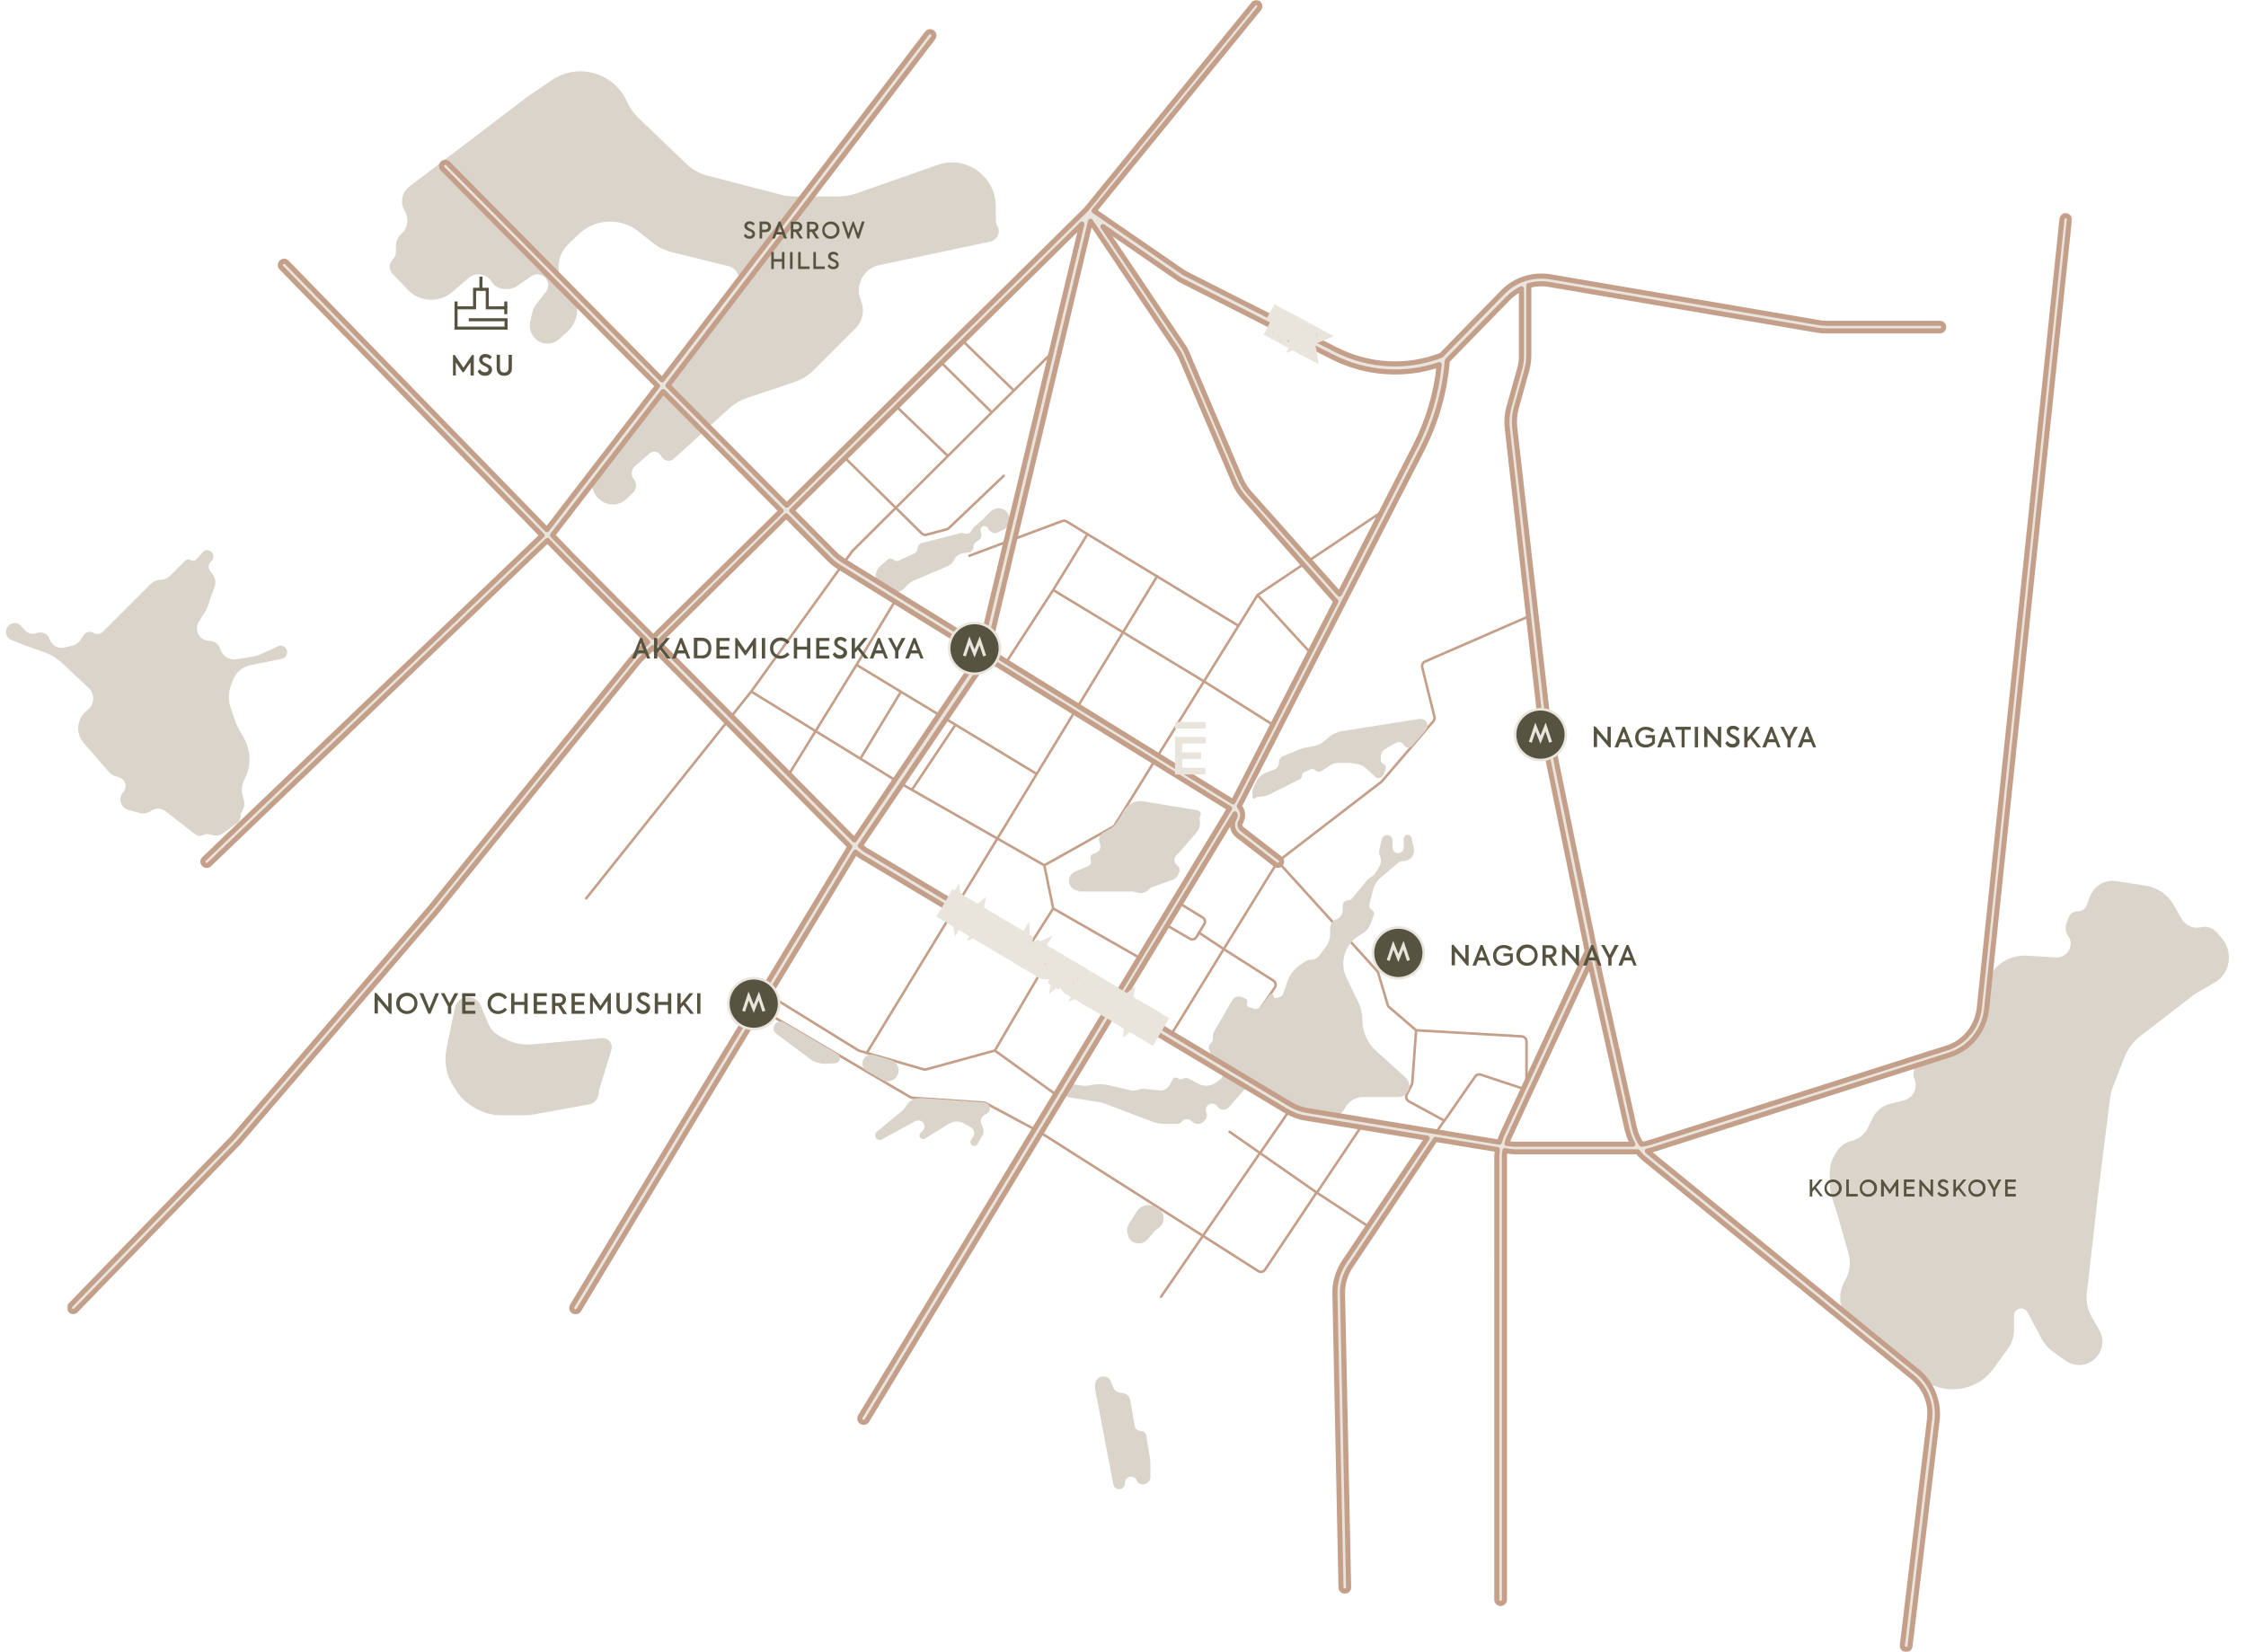<?xml version="1.0" encoding="utf-8"?>
<!-- Generator: Adobe Illustrator 25.2.3, SVG Export Plug-In . SVG Version: 6.00 Build 0)  -->
<svg version="1.1" id="Layer_1" xmlns="http://www.w3.org/2000/svg" xmlns:xlink="http://www.w3.org/1999/xlink" x="0px" y="0px"
	 viewBox="0 0 885 651" style="enable-background:new 0 0 885 651;" xml:space="preserve">
<style type="text/css">
	.st0{fill:none;stroke:#C49F8A;stroke-linecap:round;stroke-linejoin:round;}
	.st1{fill:#DBD4CA;}
	.st2{fill-rule:evenodd;clip-rule:evenodd;fill:#E9E4DC;}
	.st3{fill:#FFFFFF;filter:url(#Adobe_OpacityMaskFilter);}
	.st4{fill-rule:evenodd;clip-rule:evenodd;}
	.st5{mask:url(#path-3-outside-1_1_);fill:none;stroke:#C49F8A;stroke-width:2;stroke-linecap:round;stroke-linejoin:round;}
	.st6{fill:#565440;stroke:#E9E4DC;}
	.st7{fill:none;stroke:#E9E4DC;stroke-width:1.2;}
	.st8{fill:#565440;}
	.st9{fill:#C49F8A;}
	.st10{fill:#E9E4DC;}
	.st11{fill:none;stroke:#565440;stroke-width:1.2;stroke-miterlimit:10;}
</style>
<path class="st0" d="M503.5,339.5l39.2,43.2c0.2,0.2,0.4,0.5,0.4,0.8l3.7,12.5c0.1,0.4,0.3,0.7,0.6,0.9L558,406 M503.5,339.5
	L482.2,374 M503.5,339.5l40.8-31.4c0.1-0.1,0.2-0.2,0.3-0.3l20.2-23.6c0.4-0.5,0.6-1.2,0.4-1.8l-4.8-19.4c-0.2-0.9,0.2-1.9,1.1-2.3
	l42-18.3 M558,406l41.6,2.4c1.1,0.1,1.9,0.9,1.9,2v16.3c0,1.4-1.3,2.3-2.6,1.9l-15.4-5.1c-0.8-0.3-1.8,0-2.3,0.8l-12,17.3 M558,406
	l-1.5,20.6c0,0.3-0.1,0.5-0.2,0.8l-2,3.9c-0.5,1-0.1,2.1,0.8,2.7l14,7.6 M569.2,441.5l-4.2,6 M461,408.5l21.2-34.5 M482.2,374
	l-9.8-6.5 M482.2,374l19.5,12.4c1,0.6,1.2,1.9,0.6,2.8L481,420.5 M472.5,367.5l2-3.3c0.6-0.9,0.3-2.2-0.7-2.7l-9.8-6 M472.5,367.5
	l-1,1.7c-0.6,1-1.8,1.3-2.7,0.7l-10.3-6 M548.5,199l-53,35.5 M495.5,234.5l22,24 M495.5,234.5l-7.5,12.1 M411.5,341l27.1-15.2
	c0.3-0.2,0.5-0.4,0.7-0.7l35.1-56.6 M411.5,341l3.5,17 M411.5,341l-57-32.5l-58.5-36 M415,358l-10.5,16.5 M415,358l35,20
	 M474.4,268.5l-59.4-36 M474.4,268.5l13.6-21.9 M474.4,268.5l28.6,18 M415,232.5l-19.5,30 M415,232.5l13.5-22 M428.5,210.5l-8.2-5
	c-0.5-0.3-1.2-0.4-1.7-0.2L382,219 M428.5,210.5l59.5,36.1 M296,272.5L231,354 M296,272.5l39.9-55.4c0.1-0.1,0.1-0.2,0.2-0.2
	l37.4-37.2 M373.5,179.7l-21-20.2 M373.5,179.7l17.3-17.2 M390.8,162.5L370,142 M390.8,162.5l8.7-8.6 M399.5,153.9l17-16.9
	 M399.5,153.9l-21-20.4 M412.5,379L392,414 M392,414l25,18 M392,414l-27,7.4c-0.4,0.1-0.7,0.1-1.1,0l-25.2-7.3
	c-0.2-0.1-0.3-0.1-0.5-0.2L302,391.5 M332,179.5l31.2,30.7c0.5,0.5,1.2,0.7,1.9,0.5l7.9-2.1c0.3-0.1,0.6-0.3,0.9-0.5l21.6-20.6
	 M456,227l-47.5,78 M408.5,305l-67,110 M408.5,305l-32-19.4 M337.5,262L310,306.5 M337.5,262l16-26.5 M337.5,262l17.5,10.6
	 M355,272.6L339,299 M355,272.6l21.5,13 M376.5,285.6l-17,25.4 M298.5,397l60.1,35.3c0.3,0.2,0.6,0.2,0.9,0.3l28.1,1.9
	c0.3,0,0.6,0.1,0.8,0.2l21.1,11.3l64.5,41 M474,487l21.8,13.9c0.9,0.6,2.1,0.3,2.7-0.6l20.3-30.4 M474,487l22.5-32.7 M474,487
	l-16.5,24 M518.9,470l18.1-27 M518.9,470l-22.4-15.6 M518.9,470l22.1,14.5 M496.5,454.4l-12-8.4 M496.5,454.4l12-17.4"/>
<path class="st1" d="M247,196.5c-3,3-7.9,3.1-11,0.1l-0.2-0.2c-3-2.9-3.4-7.5-0.9-10.8l25.7-34.2l29.4-38c2.4-3.1,0.8-7.6-2.9-8.5
	l0,0l-22.3-5.5c-2.8-0.7-5.4-2-7.6-3.7l-5.6-4.5c-7.1-5.6-17.3-5.1-23.8,1.3l-4,3.9c-4.8,4.7-5,12.4-0.3,17.3l0.8,0.8
	c4.3,4.6,4.1,11.8-0.6,16.1l-3.3,3c-2.9,2.6-7.4,2.4-9.9-0.6l0,0c-1.5-1.7-2-3.9-1.6-6.1l0.7-3.2c0.3-1.5,1-3,2-4.2l3.5-4.5
	c1.4-1.8,1.2-4.3-0.5-5.8l0,0c-1.5-1.3-3.7-1.5-5.3-0.3l-5.3,3.7c-1.2,0.9-2.7,1.3-4.3,1.3h-0.8c-2.1,0-4.1-1.1-5.2-2.9l0,0
	c-2-3.2-6.3-3.9-9.1-1.4l-6.3,5.4c-5.2,4.5-13,4.1-17.7-0.9l-5.9-6.2c-1.5-1.6-1.5-4.1,0.1-5.7l0,0c0.8-0.8,1.2-1.8,1.2-2.9v-2.2
	c0-2,0.8-3.8,2.3-5.1l0,0c2.5-2.3,2.9-6,1.2-8.9l0,0c-1.9-3.1-1.2-7.2,1.7-9.5L208,38l9.4-6.4c10.1-6.9,23.9-3.2,29.3,7.7l0.8,1.6
	c1,2.1,2.4,4,4.1,5.6l18.7,17.9c2.5,2.4,5.5,4.1,8.8,4.9l29,7.5c1.6,0.4,3.3,0.6,5,0.6h17.5c2.3,0,4.5-0.4,6.6-1.1L369.4,65
	c6.2-2.2,13-0.7,17.7,3.9l0,0c3.4,3.3,5.3,7.8,5.3,12.5v5.5c0,0.7,0.2,1.5,0.6,2.1l0,0c1.4,2.5,0,5.6-2.8,6.2l-43.8,9.3
	c-6.2,1.3-9.6,8-7.2,13.8l0,0c1.6,3.8,0.8,8.2-2.1,11.1l-16.4,16.4c-2.2,2.2-4.9,3.9-7.8,4.8l-18.5,6.2c-2.6,0.9-5.1,2.3-7.1,4.2
	l-21.8,19.8c-1.5,1.4-4,0.9-4.9-1l0,0c-0.9-1.9-3.3-2.4-4.8-1l-5.6,4.9c-1.5,1.3-1.7,3.7-0.4,5.3l0,0c1.2,1.5,1.1,3.7-0.3,5.1
	L247,196.5z"/>
<path class="st1" d="M111.1,259.6c2.1-0.5,2.7-3.1,1.2-4.5l0,0c-0.8-0.7-1.9-0.9-2.8-0.4l-6.8,3.1c-1.1,0.5-2.2,0.8-3.4,1l-6.2,1
	c-2.7,0.4-5.2-1.1-6.2-3.6l-0.2-0.7c-0.7-1.8-2.4-3-4.4-3l0,0c-1.4,0-2.8-0.7-3.7-1.8l0-0.1c-1.2-1.6-1.3-3.8-0.3-5.5l2.5-4
	c0.5-0.7,0.8-1.5,1.1-2.3l2.7-7.8c0.5-1.5,0.3-3.2-0.7-4.5l-1.1-1.5c-0.8-1.1-0.7-2.7,0.3-3.7l0.3-0.3c1-1,0.9-2.8-0.3-3.7l0,0
	c-1-0.8-2.4-0.6-3.2,0.3l-2.5,2.8c-0.6,0.6-1.5,0.8-2.3,0.3l0,0c-0.7-0.4-1.6-0.3-2.2,0.3l-5.9,5.9c-1,1-2.4,1.6-3.8,1.6l0,0
	c-1.4,0-2.8,0.6-3.8,1.6l-18.8,18.8c-1,1-2.5,1.2-3.7,0.5l0,0c-1.4-0.8-3.2-0.4-4,1l-1.2,1.8c-0.8,1.2-2,2-3.4,2.3l-3,0.7
	c-2.3,0.5-4.6-0.7-5.5-2.8l-0.4-0.9c-0.8-1.9-3.1-2.8-5-2l0,0c-1.5,0.6-3.2,0.2-4.3-0.9l-1.8-1.9C6.9,245,4.3,245.2,3,247l0,0
	c-1.3,1.8-0.6,4.4,1.5,5.2L9,254l8.6,3.1c2.6,0.9,4.9,2.4,6.9,4.2l10.4,9.8c1.6,1.5,2.2,3.7,1.6,5.8l0,0c-0.3,1.1-0.9,2-1.8,2.7
	l-0.7,0.6c-3.8,3.2-4.3,8.9-1,12.6l10,11.5c0.7,0.8,1.6,1.4,2.6,1.6l1.3,0.4c1.5,0.4,2.6,1.8,2.6,3.4l0,0c0,0.8-0.3,1.6-0.8,2.3
	l-0.2,0.2c-2.1,2.4-0.9,6.2,2.2,7l4.5,1.2c1.4,0.4,3,0.1,4.2-0.8l0,0c1.8-1.3,4.3-1.2,6,0.2l11.4,8.9c1,0.8,2.3,0.9,3.4,0.3l0,0
	c0.8-0.4,1.6-0.4,2.4-0.2l0.8,0.2c1.6,0.5,3.3,0.3,4.6-0.7l5.5-4c0.8-0.6,1.3-1.6,1.3-2.6l0,0c0-0.6,0.1-1.1,0.4-1.6l0.3-0.6
	c0.8-1.4,1-3,0.5-4.6l-0.3-1.1c-0.6-1.9-0.5-4,0.3-5.9l1-2.2c0.8-1.9,1.3-4,1.3-6v-0.4c0-2.9-0.7-5.8-2.1-8.3l-2.1-3.7
	c-0.5-0.9-1-1.9-1.3-2.9l-1.8-5.1c-1-2.9-1.1-6-0.1-8.9l0.8-2.2c1.1-3,3.6-5.3,6.7-6L111.1,259.6z"/>
<path class="st1" d="M360.1,228.8c-1,0.4-1.9,1.1-2.7,1.9l-0.7,0.8c-2.1,2.3-5.5,2.8-8.2,1.1l-0.8-0.5c-3.3-2.1-3.6-6.7-0.7-9.2
	l2.8-2.4c0.7-0.6,1.7-0.5,2.4,0.1l0,0c0.5,0.5,1.3,0.7,2,0.3l6.2-2.9c0.7-0.4,1.2-1.1,1.2-1.9l0,0c0-1,0.7-1.8,1.6-2.1l15.2-3.9
	c0.5-0.1,1-0.1,1.5,0.1l0,0c1,0.4,2.2,0,2.8-0.9l0.6-1c0.2-0.3,0.4-0.6,0.7-0.8l3.1-2.7l3.2-3.2c2.1-2.1,5.7-1.6,7.1,1.1l0,0
	c1.2,2.3,0.3,5-2.1,6.1l-2.1,1c-1.3,0.6-2.8,0.1-3.5-1l-0.5-0.8c-0.4-0.6-1.2-0.9-1.9-0.6l0,0c-0.7,0.3-1.1,1.1-0.9,1.8l0.2,0.9
	c0.3,1.1-0.1,2.2-1,2.8l-1.1,0.8c-0.6,0.4-0.9,1.1-0.9,1.8l0,0c0,1.1-0.8,2-1.9,2.2l-2.2,0.3c-1.5,0.2-2.9,1.2-3.5,2.6l-0.1,0.1
	c-0.5,1.1-1.4,1.9-2.5,2.4L360.1,228.8z"/>
<path class="st1" d="M351,417.7c2.4,0.7,3.7,3.3,2.8,5.7l0,0c-1,2.4-3.9,3.5-6.1,2.2l-6.1-3.5c-1.9-1.1-2.3-3.5-1-5.2l0,0
	c0.9-1.1,2.3-1.6,3.7-1.2L351,417.7z"/>
<path class="st1" d="M305.9,407.4c-1.1-0.8-1.4-2.3-0.7-3.5l0,0c0.7-1.3,2.4-1.8,3.7-1l21.1,12.4c1.1,0.6,1.3,2,0.5,3l0,0
	c-0.4,0.4-0.9,0.7-1.4,0.7l-3.5,0.2c-2.3,0.1-4.7-0.5-6.5-2L305.9,407.4z"/>
<path class="st1" d="M444.6,487c-0.7-1.6-0.6-3.4,0.3-4.8l2.9-4.6c1.7-2.8,5.4-3.5,8.1-1.7l0.5,0.3c1.3,0.9,2.1,2.3,2.1,3.9l0,0
	c0,1.6-0.8,3-2.1,3.9l-0.3,0.2c-0.4,0.3-0.8,0.6-1.2,1l-2.7,3.2c-0.8,1-2.1,1.6-3.5,1.6l0,0c-1.8,0-3.3-1-4.1-2.6L444.6,487z"/>
<path class="st1" d="M431.6,547.9c-0.1-0.3-0.1-0.6-0.1-0.9v-1.3c0-1.8,1.5-3.3,3.3-3.3l0,0c1.3,0,2.6,0.8,3,2.1l0.8,2.1
	c0.5,1.4,1.9,2.3,3.3,2.3l0,0c1.8,0,3.2,1.3,3.5,3l1.7,10c0.2,1.1,1.2,2,2.3,2l0,0c1.2,0,2.1,0.8,2.3,2l1.5,9.1
	c0.1,0.6,0.1,1.2,0.1,1.8v5.2c0,1.1-0.7,2.2-1.7,2.6l-0.4,0.2c-1.3,0.6-2.8-0.1-3.3-1.4l0,0c-0.3-0.9-1.2-1.5-2.2-1.5l0,0
	c-1.3,0-2.4,1.1-2.4,2.4v0.2c0,0.9-0.5,1.7-1.3,2.1l0,0c-1.4,0.7-3-0.1-3.3-1.6L431.6,547.9z"/>
<path class="st1" d="M387.1,443.7c-1.1-1.4-0.7-3.5,0.9-4.4l0.8-0.4c1.6-0.9,1.7-3.2,0.1-4.1l0,0c-0.3-0.2-0.7-0.3-1.1-0.4
	l-24.9-1.7c-2.4-0.2-4.7,1.1-5.9,3.2l0,0c-0.4,0.7-0.9,1.3-1.5,1.8l-10,8.3c-0.7,0.5-0.8,1.5-0.5,2.2l0,0c0.5,0.9,1.6,1.3,2.5,0.8
	l13.2-7.2c0.9-0.5,2.1-0.3,2.9,0.4l0,0c0.9,0.9,0.9,2.5,0,3.4l-0.9,0.9c-0.3,0.3-0.4,0.6-0.4,1l0,0c0,1.1,1.2,1.7,2.1,1.2l9.6-5.9
	c1.8-1.1,4-1.1,5.8-0.1l2.8,1.6c1.2,0.7,1.6,2.2,0.9,3.5l-0.9,1.5c-0.6,1,0.1,2.3,1.3,2.3l0,0c0.5,0,1-0.3,1.3-0.8l2-3.5
	c0.6-1.1,0.5-2.4-0.2-3.4L387.1,443.7z"/>
<path class="st1" d="M493.6,311.3c-0.1,0.2-0.1,0.3-0.1,0.5v2.2c0,0.7,1,1,1.3,0.4l0,0c0.1-0.2,0.3-0.3,0.5-0.3l2.6-0.3
	c0.7-0.1,1.4-0.3,2-0.6l12.2-6.1c0.5-0.3,0.9-0.8,0.9-1.4l0,0c0-0.6,0.4-1.2,0.9-1.4l2.4-1.1c0.7-0.3,1.5-0.2,2.1,0.4l0,0
	c0.6,0.6,1.6,0.7,2.4,0.2l3.1-2.1c1.1-0.7,2.3-1.1,3.6-1.1h3.7c0.9,0,1.8,0.1,2.6,0.3l1.5,0.3c1.1,0.2,2.1,0.8,3,1.6l3.6,3.3
	c0.9,0.8,2.2,0.7,3-0.3l0,0c0.1-0.2,0.2-0.3,0.3-0.5l0.8-2.2c0.3-0.8-0.1-1.8-0.9-2.1l0,0c-0.6-0.2-1-0.8-1-1.5v-1.3
	c0-1.3,0.7-2.5,1.8-3.1l4.3-2.4c1-0.6,2.3-0.2,2.9,0.8l0,0c0.7,1.3,2.5,1.5,3.4,0.4l5.3-6.1c1.3-1.5,0.6-3.8-1.2-4.4l0,0
	c-0.4-0.1-0.9-0.2-1.3-0.1l-30.4,4.8c-2.3,0.4-4.3,1.4-6,3l0,0c-1.6,1.6-3.7,2.7-6,3.1l-1.5,0.2c-1,0.2-2,0.4-3,0.8l-6.7,2.7
	c-1.1,0.4-1.8,1.5-1.8,2.7l0,0c0,1.2-0.8,2.3-1.9,2.7l-3,1.1c-2,0.7-3.5,2.3-4.3,4.2L493.6,311.3z"/>
<path class="st1" d="M425.1,351c-1.6,0-3-1-3.6-2.4l0,0c-0.8-2,0.1-4.3,2.1-5.1l5.2-2.2c0.9-0.4,1.4-1.5,1-2.4l0,0
	c-0.4-1,0.1-2.1,1.1-2.5l0.9-0.3c1.5-0.5,2.2-2.3,1.6-3.7l-0.1-0.3c-0.6-1.4-0.1-3.1,1.3-3.9l3-1.7c1-0.6,1.9-1.4,2.5-2.4l2.9-4.8
	c1.4-2.3,3.8-3.6,6.4-3.6l0,0c0.4,0,0.8,0,1.2,0.1l21.2,3.5c1.1,0.2,1.7,1.4,1.1,2.4l0,0c-0.2,0.3-0.3,0.7-0.2,1l0.1,1.2
	c0.2,1.4-0.3,2.9-1.2,4l-6.7,7.8l-1.4,1.4c-1.1,1.1-0.9,2.9,0.3,3.8l0,0c1,0.7,1.3,2.1,0.7,3.2l-0.4,0.8c-0.4,0.8-1.1,1.5-2,1.8
	l-7.6,2.7c-0.7,0.2-1.3,0.6-1.8,1.1l-0.2,0.2c-1.2,1.2-3.1,1.6-4.8,0.9l0,0c-0.5-0.2-1.1-0.3-1.7-0.3H425.1z"/>
<path class="st1" d="M435,434.8c-0.6-0.2-1.3-0.4-2-0.5l-11.4-1.8c-1.8-0.3-2.8-2.2-2-3.8l0,0c0.5-1,1.6-1.6,2.8-1.5l3.9,0.6
	c0.8,0.1,1.6,0.1,2.4,0l1.6-0.3c2.4-0.4,4.9-0.3,7.3,0.3l7.6,1.8c1.1,0.3,2.3,0.2,3.4-0.2l0,0c0.9-0.3,1.8-0.4,2.7-0.3l5.6,0.6
	c1.5,0.2,3-0.6,3.8-1.9l1.4-2.4c0.4-0.8,1.5-1,2.2-0.4l0,0c0.4,0.3,1,0.4,1.4,0.2l0.6-0.2c0.7-0.3,1.5-0.2,2.2,0.1l3.7,2
	c2.3,1.2,5,1,7.1-0.6l1.6-1.2c0.7-0.5,1-1.3,1-2.1l0,0c0-0.8-0.3-1.5-0.9-2l-1.6-1.4c-1-0.8-1.7-1.9-2-3.2l-1-3.2
	c-0.3-0.8,0-1.7,0.7-2.3l0,0c0.5-0.4,0.8-1,0.8-1.7v-0.9c0-0.7,0.2-1.4,0.5-2l7.2-12.4c0.7-1.2,2.2-1.8,3.6-1.2l1.5,0.6
	c0.7,0.3,1,1,0.7,1.7l0,0c-0.3,0.7,0.1,1.5,0.8,1.7l1.8,0.6c1.1,0.3,2.3-0.1,2.9-1l3.4-4.5c0.5-0.6,1.5-0.3,1.5,0.5l0,0
	c0,0.5,0.5,0.9,1,0.8l1.5-0.4c0.6-0.2,1.1-0.6,1.3-1.2l1.8-5.2c0.9-2.5,2.5-4.6,4.6-6.1l2.1-1.4c0.7-0.5,1.6-0.8,2.4-0.8l0,0
	c1.4,0,2.6-0.6,3.4-1.7l2.8-3.8c0.9-1.3,1.4-2.8,1.4-4.4v-2.4c0-1.6,1-3.1,2.5-3.7l0.1,0c1.5-0.6,2.4-2,2.4-3.6v-1.8
	c0-1.1,0.9-2,2-2l0,0c0.6,0,1.2-0.3,1.6-0.7l5.7-6.9c0.5-0.6,1-1.1,1.7-1.5l0,0c1-0.6,1.8-1.5,2.4-2.5l1.2-2.2
	c0.6-1.1,0.6-2.4,0.1-3.5l0,0c-0.4-0.8-0.5-1.7-0.3-2.6l1-4.2c0.1-0.6,0.6-1.1,1.1-1.4l0,0c1.4-0.7,3.1,0.3,3.1,1.9v2.8
	c0,1.2,1,2.2,2.2,2.2l0,0c1.2,0,2.2-1,2.2-2.2v-3.5c0-0.5,0.2-0.9,0.6-1.2l0,0c0.9-0.7,2.2-0.2,2.5,0.9l0.9,4.2
	c0.5,2.5-1.4,4.9-3.9,4.9l0,0c-1,0-1.9,0.3-2.6,1l-6.5,5.5c-1.5,1.3-2.6,3.1-3.1,5l-1.4,5.6c-0.2,0.8,0.1,1.6,0.9,2.1l0,0
	c0.8,0.5,1.1,1.4,0.8,2.2l-1.3,3.5c-0.5,1.3-1.4,2.5-2.5,3.2l-2.3,1.5c-3.7,2.4-5.9,6.5-5.9,10.9l0,0c0,2,0.4,3.9,1.3,5.6l4.6,9.5
	c1.1,2.2,1.6,4.6,1.6,7.1l0,0c0,4.6,2,9,5.4,12.1l11.7,10.6c1.6,1.5,1.9,3.9,0.7,5.7l0,0c-0.8,1.2-2.1,1.9-3.6,1.9h-13.9
	c-3,0-5.7,1.7-7.1,4.3l0,0c-1.6,3.1-5.1,4.8-8.5,4.2l-7.3-1.3c-2.2-0.4-4.4-1.2-6.3-2.4l-13.2-8.2c-1.4-0.9-3.2-0.7-4.4,0.5l0,0
	l-6.1,6.9c-1.2,1.4-3.4,1.3-4.5-0.2l-0.1-0.2c-0.5-0.6-1.2-1-2-1l0,0c-1.8,0-3,1.8-2.3,3.5l0.1,0.1c0.3,0.9,0.2,1.9-0.4,2.6
	l-0.5,0.6c-1.1,1.5-3.3,1.6-4.6,0.4l-0.5-0.4c-1.1-1-2.8-0.9-3.7,0.3l0,0c-0.5,0.6-1.2,0.9-2,0.9h-5c-1.5,0-3-0.3-4.4-0.8L435,434.8
	z"/>
<path class="st1" d="M179.2,397.3c0.2-0.9,0.5-1.7,1.1-2.4l0,0c2.6-3.2,7.6-2.4,9.1,1.3l3,7.2c1,2.3,2.7,4.1,5,5.2l2.7,1.3
	c2.9,1.4,6.1,1.9,9.2,1.7l27.8-2.5c0.5,0,1.1,0,1.6,0.2l0,0c1.8,0.7,2.8,2.6,2.2,4.5l-4.8,15.6c-0.1,0.4-0.2,0.9-0.2,1.3l0,0
	c0,2.2-1.6,4.1-3.8,4.5l-22,4c-1.2,0.2-2.4,0.3-3.6,0.3h-9c-3.1,0-6.2-0.7-8.9-2.1l-0.9-0.5c-3.2-1.6-5.9-4-7.8-6.9l-1.1-1.7
	c-2.9-4.4-3.9-9.7-2.9-14.8L179.2,397.3z"/>
<path class="st1" d="M867.2,365.4c2.4-0.6,4.8,0.3,6.4,2.1l2,2.4c4.6,5.5,3.1,13.9-3.1,17.4l-6.3,3.6c-0.7,0.4-1.4,0.9-2.1,1.4
	l-20.6,15.9c-2.9,2.2-5.1,5.1-6.4,8.5l-4.5,11.5c-0.6,1.6-1,3.2-1.2,4.9l-4.7,37.5l-4.4,39c-0.4,3.2,0.3,6.5,1.9,9.3l3,5.3
	c2.5,4.4,1,9.9-3.4,12.5l0,0c-3.1,1.8-7,1.6-9.9-0.5l-4.9-3.5c-1.9-1.3-3.4-3.1-4.5-5.1l-5.6-10.5c-0.7-1.3-2.4-1.9-3.7-1.2l0,0
	c-1,0.5-1.6,1.4-1.6,2.5v5.8c0,2.5-0.8,5-2.3,7.1l-5.6,7.8c-6,8.5-17.5,10.9-26.5,5.6l-2.4-1.4c-0.9-0.5-1.7-1.1-2.4-1.7l-24.3-19.7
	c-5.2-4.2-6.5-11.6-3.1-17.3l0,0c1.9-3.2,2.4-7,1.4-10.6l-4.4-15.4l-2.1-6.6c-0.6-1.9-0.9-4-0.9-6v-4c0-2.2,0.6-4.5,1.7-6.4l0.8-1.4
	c1.3-2.3,3.5-4,6.1-4.6l0,0c2.8-0.7,5.2-2.6,6.4-5.1l1.8-3.8c1.4-2.9,4.1-5.1,7.2-5.8l5-1.2c3.7-0.9,5.8-4.8,4.4-8.3l0,0
	c-1.3-3.4,0.6-7.2,4.1-8.2l8.4-2.5c1.4-0.4,2.7-1,3.9-1.8l1.3-0.8c2.9-1.9,5.2-4.6,6.8-7.7l0.1-0.3c1-2,1.6-4.1,1.9-6.2l1-7.4
	c1.1-8.3,8.5-14.4,16.9-13.9l11.3,0.7c3.1,0.2,5.8-2.3,5.8-5.5l0,0c0-1.1-0.3-2.2-1-3l0,0c-1-1.3-1.2-3.1-0.7-4.7l0.8-2.3
	c0.5-1.6,2-2.7,3.7-2.7l0,0c1.6,0,3.1-1,3.6-2.5l1.3-3.5c1.6-4.1,5.8-6.5,10.1-5.9l11.7,1.8c4.7,0.7,8.8,3.5,11.1,7.6l3.4,5.9
	C861.5,364.8,864.4,366.1,867.2,365.4L867.2,365.4z"/>
<path class="st2" d="M495.9,1.3c0.6,0.5,0.7,1.5,0.2,2.1l-65,79.7l35.6,24.5l59.9,30.3c12.9,6.5,27.9,7.3,41.3,2.1l24.1-24.7
	c4.9-5.1,12-7.4,19-6.2l105.5,18c1,0.2,2.1,0.3,3.1,0.3h44.8c0.8,0,1.5,0.7,1.5,1.5s-0.7,1.5-1.5,1.5h-44.8c-1.2,0-2.4-0.1-3.6-0.3
	l-105.5-18c-2.7-0.5-5.5-0.3-8.1,0.4v27.6c0,2-0.3,3.9-0.8,5.8l-4.2,15.1c-0.6,2.3-0.8,4.7-0.6,7L610,284.3l18.5,90.4l0,0l15.5,69.7
	c0.5,2.3,1.5,4.6,2.8,6.5c1.3-0.1,2.5-0.4,3.7-0.8L767.1,413c7-2.2,12-8.4,12.8-15.7l32.6-311c0.1-0.8,0.8-1.4,1.6-1.3
	c0.8,0.1,1.4,0.8,1.3,1.6l-32.6,311c-0.9,8.5-6.7,15.7-14.9,18.2L651.4,453c-0.8,0.2-1.6,0.4-2.3,0.6c0.4,0.4,0.8,0.8,1.3,1.1
	l105.1,85.7c5.7,4.7,8.6,11.9,7.8,19.2l-10.7,89.1c-0.1,0.8-0.8,1.4-1.7,1.3c-0.8-0.1-1.4-0.8-1.3-1.7l10.7-89.1
	c0.8-6.3-1.8-12.5-6.7-16.5L648.4,457c-1.1-0.9-2.2-1.9-3.1-3.1c-0.2,0-0.3,0-0.5,0h-47.3c-1.2,0-2.3-0.1-3.5-0.3l-1-0.2
	c-0.1,0.8-0.2,1.6-0.2,2.4v174.6c0,0.8-0.7,1.5-1.5,1.5s-1.5-0.7-1.5-1.5V455.9c0-1,0.1-1.9,0.2-2.9l-24.4-4l-33.5,50.1
	c-2.1,3.2-3.2,6.9-3.1,10.7l2.4,115.7c0,0.8-0.6,1.5-1.5,1.5c-0.8,0-1.5-0.6-1.5-1.5l-2.4-115.7c-0.1-4.4,1.2-8.7,3.6-12.4
	l32.8-48.9l-48-7.9c-2.7-0.4-5.2-1.4-7.6-2.8l-67-40.1l-98.2,162.1c-0.4,0.7-1.4,0.9-2.1,0.5c-0.7-0.4-0.9-1.4-0.5-2.1l98.2-162.1
	l-97-58.1c-1.1-0.6-2.1-1.4-3.1-2.2l-65,107.4l-44,73c-0.4,0.7-1.4,0.9-2.1,0.5c-0.7-0.4-0.9-1.3-0.5-2.1l44-73l65.4-108l-77.7-78.4
	l-5.3,5.2l-79.9,98.9c0,0,0,0,0,0l-78,91c0,0,0,0-0.1,0.1l-64,66c-0.6,0.6-1.5,0.6-2.1,0c-0.6-0.6-0.6-1.5,0-2.1l64-66l78-90.9
	l80-99c0,0,0.1-0.1,0.1-0.1l5.3-5.3l-31.3-31.6l0,0l-8.2-8.4L82.5,340.6c-0.6,0.6-1.5,0.6-2.1,0c-0.6-0.6-0.6-1.5,0-2.1L213.6,211
	L110.9,105.5c-0.6-0.6-0.6-1.5,0-2.1c0.6-0.6,1.5-0.6,2.1,0l102.5,105.3l43.6-56.6l-84.7-85.6c-0.6-0.6-0.6-1.5,0-2.1
	c0.6-0.6,1.5-0.6,2.1,0l84.4,85.3L365.3,13.1c0.5-0.7,1.4-0.8,2.1-0.3c0.7,0.5,0.8,1.4,0.3,2.1l-104.5,137l46.8,47.2l118-116.6
	l65.9-80.9C494.4,0.9,495.3,0.8,495.9,1.3z M426.3,88.3L312,201.2l16.9,17c1,1,2.2,1.9,3.4,2.7l54.3,33.6L426.3,88.3z M385.8,257.6
	l-55.1-34.1c-1.4-0.9-2.8-1.9-4-3.2l-16.9-17l-50.4,49.8l77.3,77.9l46.9-69.5C384.6,260.4,385.3,259,385.8,257.6z M339,333.3
	l47.3-69.9c0.9-1.3,1.6-2.7,2.2-4.2l96,59.4l-45.4,75l-97-58.1C340.9,334.9,339.9,334.1,339,333.3z M441.5,395.1l67,40.1
	c2,1.2,4.2,2,6.5,2.4l75.8,12.5c0.3-1.1,0.7-2.2,1.2-3.3l33.4-72l-18.4-90c0,0,0-0.1,0-0.1l-13.1-116.1c-0.3-2.7-0.1-5.5,0.7-8.2
	l4.2-15.1c0.5-1.6,0.7-3.3,0.7-5v-26.5c-1.9,0.9-3.7,2.2-5.3,3.8l-23.9,24.5c-1,12.2-4.4,24.2-10,35.1l-72,140.5
	c1.5,1.7,1.8,4.1,0.6,6.2c-0.6,1-0.3,2.2,0.6,2.9l14.9,11.5c0.7,0.5,0.8,1.4,0.3,2.1c-0.5,0.7-1.4,0.8-2.1,0.3l-14.9-11.5
	c-2.1-1.6-2.7-4.5-1.3-6.8c0.3-0.5,0.4-1.1,0.2-1.7L441.5,395.1z M485.9,316l-96.5-59.7l40.3-169.1l34,50.6c0.7,1,1.2,2,1.7,3.1
	l21,49.3c0.9,2.1,2.2,4.1,3.7,5.8l36.3,41L485.9,316z M527.8,234.1l29.8-58.2c5.2-10.1,8.4-21,9.5-32.2c-13.7,4.7-28.8,3.6-41.8-2.9
	l-60-30.4c-0.1,0-0.1-0.1-0.2-0.1l-30.5-21l31.5,46.9c0.8,1.1,1.4,2.3,1.9,3.6l21,49.3c0.8,1.8,1.9,3.5,3.2,5L527.8,234.1z
	 M626.5,379.6l-31.8,68.5c-0.4,0.8-0.7,1.6-0.9,2.5l0.9,0.1c1,0.2,2,0.2,3,0.2h45.7c-1-1.8-1.8-3.9-2.3-6L626.5,379.6z M257.4,251.1
	l50.4-49.8l-46.5-47l-43.6,56.6l8.3,8.6l0,0L257.4,251.1z"/>
<defs>
	<filter id="Adobe_OpacityMaskFilter" filterUnits="userSpaceOnUse" x="26.5" y="0" width="790" height="651">
		<feColorMatrix  type="matrix" values="1 0 0 0 0  0 1 0 0 0  0 0 1 0 0  0 0 0 1 0"/>
	</filter>
</defs>
<mask maskUnits="userSpaceOnUse" x="26.5" y="0" width="790" height="651" id="path-3-outside-1_1_">
	<rect x="26.5" class="st3" width="791" height="652"/>
	<path class="st4" d="M495.9,1.3c0.6,0.5,0.7,1.5,0.2,2.1l-65,79.7l35.6,24.5l59.9,30.3c12.9,6.5,27.9,7.3,41.3,2.1l24.1-24.7
		c4.9-5.1,12-7.4,19-6.2l105.5,18c1,0.2,2.1,0.3,3.1,0.3h44.8c0.8,0,1.5,0.7,1.5,1.5s-0.7,1.5-1.5,1.5h-44.8c-1.2,0-2.4-0.1-3.6-0.3
		l-105.5-18c-2.7-0.5-5.5-0.3-8.1,0.4v27.6c0,2-0.3,3.9-0.8,5.8l-4.2,15.1c-0.6,2.3-0.8,4.7-0.6,7L610,284.3l18.5,90.4l0,0
		l15.5,69.7c0.5,2.3,1.5,4.6,2.8,6.5c1.3-0.1,2.5-0.4,3.7-0.8L767.1,413c7-2.2,12-8.4,12.8-15.7l32.6-311c0.1-0.8,0.8-1.4,1.6-1.3
		c0.8,0.1,1.4,0.8,1.3,1.6l-32.6,311c-0.9,8.5-6.7,15.7-14.9,18.2L651.4,453c-0.8,0.2-1.6,0.4-2.3,0.6c0.4,0.4,0.8,0.8,1.3,1.1
		l105.1,85.7c5.7,4.7,8.6,11.9,7.8,19.2l-10.7,89.1c-0.1,0.8-0.8,1.4-1.7,1.3c-0.8-0.1-1.4-0.8-1.3-1.7l10.7-89.1
		c0.8-6.3-1.8-12.5-6.7-16.5L648.4,457c-1.1-0.9-2.2-1.9-3.1-3.1c-0.2,0-0.3,0-0.5,0h-47.3c-1.2,0-2.3-0.1-3.5-0.3l-1-0.2
		c-0.1,0.8-0.2,1.6-0.2,2.4v174.6c0,0.8-0.7,1.5-1.5,1.5s-1.5-0.7-1.5-1.5V455.9c0-1,0.1-1.9,0.2-2.9l-24.4-4l-33.5,50.1
		c-2.1,3.2-3.2,6.9-3.1,10.7l2.4,115.7c0,0.8-0.6,1.5-1.5,1.5c-0.8,0-1.5-0.6-1.5-1.5l-2.4-115.7c-0.1-4.4,1.2-8.7,3.6-12.4
		l32.8-48.9l-48-7.9c-2.7-0.4-5.2-1.4-7.6-2.8l-67-40.1l-98.2,162.1c-0.4,0.7-1.4,0.9-2.1,0.5c-0.7-0.4-0.9-1.4-0.5-2.1l98.2-162.1
		l-97-58.1c-1.1-0.6-2.1-1.4-3.1-2.2l-65,107.4l-44,73c-0.4,0.7-1.4,0.9-2.1,0.5c-0.7-0.4-0.9-1.3-0.5-2.1l44-73l65.4-108
		l-77.7-78.4l-5.3,5.2l-79.9,98.9c0,0,0,0,0,0l-78,91c0,0,0,0-0.1,0.1l-64,66c-0.6,0.6-1.5,0.6-2.1,0c-0.6-0.6-0.6-1.5,0-2.1l64-66
		l78-90.9l80-99c0,0,0.1-0.1,0.1-0.1l5.3-5.3l-31.3-31.6l0,0l-8.2-8.4L82.5,340.6c-0.6,0.6-1.5,0.6-2.1,0c-0.6-0.6-0.6-1.5,0-2.1
		L213.6,211L110.9,105.5c-0.6-0.6-0.6-1.5,0-2.1c0.6-0.6,1.5-0.6,2.1,0l102.5,105.3l43.6-56.6l-84.7-85.6c-0.6-0.6-0.6-1.5,0-2.1
		c0.6-0.6,1.5-0.6,2.1,0l84.4,85.3L365.3,13.1c0.5-0.7,1.4-0.8,2.1-0.3c0.7,0.5,0.8,1.4,0.3,2.1l-104.5,137l46.8,47.2l118-116.6
		l65.9-80.9C494.4,0.9,495.3,0.8,495.9,1.3z M426.3,88.3L312,201.2l16.9,17c1,1,2.2,1.9,3.4,2.7l54.3,33.6L426.3,88.3z M385.8,257.6
		l-55.1-34.1c-1.4-0.9-2.8-1.9-4-3.2l-16.9-17l-50.4,49.8l77.3,77.9l46.9-69.5C384.6,260.4,385.3,259,385.8,257.6z M339,333.3
		l47.3-69.9c0.9-1.3,1.6-2.7,2.2-4.2l96,59.4l-45.4,75l-97-58.1C340.9,334.9,339.9,334.1,339,333.3z M441.5,395.1l67,40.1
		c2,1.2,4.2,2,6.5,2.4l75.8,12.5c0.3-1.1,0.7-2.2,1.2-3.3l33.4-72l-18.4-90c0,0,0-0.1,0-0.1l-13.1-116.1c-0.3-2.7-0.1-5.5,0.7-8.2
		l4.2-15.1c0.5-1.6,0.7-3.3,0.7-5v-26.5c-1.9,0.9-3.7,2.2-5.3,3.8l-23.9,24.5c-1,12.2-4.4,24.2-10,35.1l-72,140.5
		c1.5,1.7,1.8,4.1,0.6,6.2c-0.6,1-0.3,2.2,0.6,2.9l14.9,11.5c0.7,0.5,0.8,1.4,0.3,2.1c-0.5,0.7-1.4,0.8-2.1,0.3l-14.9-11.5
		c-2.1-1.6-2.7-4.5-1.3-6.8c0.3-0.5,0.4-1.1,0.2-1.7L441.5,395.1z M485.9,316l-96.5-59.7l40.3-169.1l34,50.6c0.7,1,1.2,2,1.7,3.1
		l21,49.3c0.9,2.1,2.2,4.1,3.7,5.8l36.3,41L485.9,316z M527.8,234.1l29.8-58.2c5.2-10.1,8.4-21,9.5-32.2
		c-13.7,4.7-28.8,3.6-41.8-2.9l-60-30.4c-0.1,0-0.1-0.1-0.2-0.1l-30.5-21l31.5,46.9c0.8,1.1,1.4,2.3,1.9,3.6l21,49.3
		c0.8,1.8,1.9,3.5,3.2,5L527.8,234.1z M626.5,379.6l-31.8,68.5c-0.4,0.8-0.7,1.6-0.9,2.5l0.9,0.1c1,0.2,2,0.2,3,0.2h45.7
		c-1-1.8-1.8-3.9-2.3-6L626.5,379.6z M257.4,251.1l50.4-49.8l-46.5-47l-43.6,56.6l8.3,8.6l0,0L257.4,251.1z"/>
</mask>
<path class="st5" d="M495.9,1.3c0.6,0.5,0.7,1.5,0.2,2.1l-65,79.7l35.6,24.5l59.9,30.3c12.9,6.5,27.9,7.3,41.3,2.1l24.1-24.7
	c4.9-5.1,12-7.4,19-6.2l105.5,18c1,0.2,2.1,0.3,3.1,0.3h44.8c0.8,0,1.5,0.7,1.5,1.5s-0.7,1.5-1.5,1.5h-44.8c-1.2,0-2.4-0.1-3.6-0.3
	l-105.5-18c-2.7-0.5-5.5-0.3-8.1,0.4v27.6c0,2-0.3,3.9-0.8,5.8l-4.2,15.1c-0.6,2.3-0.8,4.7-0.6,7L610,284.3l18.5,90.4l0,0l15.5,69.7
	c0.5,2.3,1.5,4.6,2.8,6.5c1.3-0.1,2.5-0.4,3.7-0.8L767.1,413c7-2.2,12-8.4,12.8-15.7l32.6-311c0.1-0.8,0.8-1.4,1.6-1.3
	c0.8,0.1,1.4,0.8,1.3,1.6l-32.6,311c-0.9,8.5-6.7,15.7-14.9,18.2L651.4,453c-0.8,0.2-1.6,0.4-2.3,0.6c0.4,0.4,0.8,0.8,1.3,1.1
	l105.1,85.7c5.7,4.7,8.6,11.9,7.8,19.2l-10.7,89.1c-0.1,0.8-0.8,1.4-1.7,1.3c-0.8-0.1-1.4-0.8-1.3-1.7l10.7-89.1
	c0.8-6.3-1.8-12.5-6.7-16.5L648.4,457c-1.1-0.9-2.2-1.9-3.1-3.1c-0.2,0-0.3,0-0.5,0h-47.3c-1.2,0-2.3-0.1-3.5-0.3l-1-0.2
	c-0.1,0.8-0.2,1.6-0.2,2.4v174.6c0,0.8-0.7,1.5-1.5,1.5s-1.5-0.7-1.5-1.5V455.9c0-1,0.1-1.9,0.2-2.9l-24.4-4l-33.5,50.1
	c-2.1,3.2-3.2,6.9-3.1,10.7l2.4,115.7c0,0.8-0.6,1.5-1.5,1.5c-0.8,0-1.5-0.6-1.5-1.5l-2.4-115.7c-0.1-4.4,1.2-8.7,3.6-12.4
	l32.8-48.9l-48-7.9c-2.7-0.4-5.2-1.4-7.6-2.8l-67-40.1l-98.2,162.1c-0.4,0.7-1.4,0.9-2.1,0.5c-0.7-0.4-0.9-1.4-0.5-2.1l98.2-162.1
	l-97-58.1c-1.1-0.6-2.1-1.4-3.1-2.2l-65,107.4l-44,73c-0.4,0.7-1.4,0.9-2.1,0.5c-0.7-0.4-0.9-1.3-0.5-2.1l44-73l65.4-108l-77.7-78.4
	l-5.3,5.2l-79.9,98.9c0,0,0,0,0,0l-78,91c0,0,0,0-0.1,0.1l-64,66c-0.6,0.6-1.5,0.6-2.1,0c-0.6-0.6-0.6-1.5,0-2.1l64-66l78-90.9
	l80-99c0,0,0.1-0.1,0.1-0.1l5.3-5.3l-31.3-31.6l0,0l-8.2-8.4L82.5,340.6c-0.6,0.6-1.5,0.6-2.1,0c-0.6-0.6-0.6-1.5,0-2.1L213.6,211
	L110.9,105.5c-0.6-0.6-0.6-1.5,0-2.1c0.6-0.6,1.5-0.6,2.1,0l102.5,105.3l43.6-56.6l-84.7-85.6c-0.6-0.6-0.6-1.5,0-2.1
	c0.6-0.6,1.5-0.6,2.1,0l84.4,85.3L365.3,13.1c0.5-0.7,1.4-0.8,2.1-0.3c0.7,0.5,0.8,1.4,0.3,2.1l-104.5,137l46.8,47.2l118-116.6
	l65.9-80.9C494.4,0.9,495.3,0.8,495.9,1.3z M426.3,88.3L312,201.2l16.9,17c1,1,2.2,1.9,3.4,2.7l54.3,33.6L426.3,88.3z M385.8,257.6
	l-55.1-34.1c-1.4-0.9-2.8-1.9-4-3.2l-16.9-17l-50.4,49.8l77.3,77.9l46.9-69.5C384.6,260.4,385.3,259,385.8,257.6z M339,333.3
	l47.3-69.9c0.9-1.3,1.6-2.7,2.2-4.2l96,59.4l-45.4,75l-97-58.1C340.9,334.9,339.9,334.1,339,333.3z M441.5,395.1l67,40.1
	c2,1.2,4.2,2,6.5,2.4l75.8,12.5c0.3-1.1,0.7-2.2,1.2-3.3l33.4-72l-18.4-90c0,0,0-0.1,0-0.1l-13.1-116.1c-0.3-2.7-0.1-5.5,0.7-8.2
	l4.2-15.1c0.5-1.6,0.7-3.3,0.7-5v-26.5c-1.9,0.9-3.7,2.2-5.3,3.8l-23.9,24.5c-1,12.2-4.4,24.2-10,35.1l-72,140.5
	c1.5,1.7,1.8,4.1,0.6,6.2c-0.6,1-0.3,2.2,0.6,2.9l14.9,11.5c0.7,0.5,0.8,1.4,0.3,2.1c-0.5,0.7-1.4,0.8-2.1,0.3l-14.9-11.5
	c-2.1-1.6-2.7-4.5-1.3-6.8c0.3-0.5,0.4-1.1,0.2-1.7L441.5,395.1z M485.9,316l-96.5-59.7l40.3-169.1l34,50.6c0.7,1,1.2,2,1.7,3.1
	l21,49.3c0.9,2.1,2.2,4.1,3.7,5.8l36.3,41L485.9,316z M527.8,234.1l29.8-58.2c5.2-10.1,8.4-21,9.5-32.2c-13.7,4.7-28.8,3.6-41.8-2.9
	l-60-30.4c-0.1,0-0.1-0.1-0.2-0.1l-30.5-21l31.5,46.9c0.8,1.1,1.4,2.3,1.9,3.6l21,49.3c0.8,1.8,1.9,3.5,3.2,5L527.8,234.1z
	 M626.5,379.6l-31.8,68.5c-0.4,0.8-0.7,1.6-0.9,2.5l0.9,0.1c1,0.2,2,0.2,3,0.2h45.7c-1-1.8-1.8-3.9-2.3-6L626.5,379.6z M257.4,251.1
	l50.4-49.8l-46.5-47l-43.6,56.6l8.3,8.6l0,0L257.4,251.1z"/>
<circle class="st6" cx="384" cy="255.5" r="10"/>
<path class="st7" d="M380,258.5l2-6l2,5l2-5l2,6"/>
<circle class="st6" cx="551" cy="375.5" r="10"/>
<path class="st7" d="M547,378.5l2-6l2,5l2-5l2,6"/>
<circle class="st6" cx="607" cy="289.5" r="10"/>
<path class="st7" d="M603,292.5l2-6l2,5l2-5l2,6"/>
<circle class="st6" cx="297" cy="395.5" r="10"/>
<path class="st7" d="M293,398.5l2-6l2,5l2-5l2,6"/>
<path class="st8" d="M256.2,259.5l-3.2-8.1h-0.8l-3.2,8.1h1.4l0.8-2h3l0.8,2H256.2z M253.6,256.3h-2.2l1.1-2.9L253.6,256.3z
	 M264.3,259.5l-3.4-4.3l3.1-3.8h-1.5l-3.5,4.2v-4.2h-1.3v8.1h1.3v-2.2l1.1-1.3l2.7,3.5H264.3z M272,259.5l-3.2-8.1h-0.8l-3.2,8.1
	h1.4l0.8-2h3l0.8,2H272z M269.4,256.3h-2.2l1.1-2.9L269.4,256.3z M276.5,259.5c1.2,0,2.2-0.4,2.8-1.1c0.7-0.7,1-1.7,1-3
	c0-1.3-0.3-2.2-1-3c-0.7-0.7-1.6-1.1-2.8-1.1h-3.1v8.1H276.5z M274.8,252.6h1.8c0.8,0,1.4,0.3,1.8,0.8c0.5,0.5,0.7,1.2,0.7,2
	c0,0.8-0.2,1.5-0.7,2.1c-0.4,0.5-1.1,0.8-1.8,0.8h-1.8V252.6z M287.5,259.5v-1.2h-3.9V256h3.6v-1.2h-3.6v-2.2h3.9v-1.2h-5.2v8.1
	H287.5z M290.8,259.5v-5.2l2.7,3.9h0.4l2.7-3.9v5.2h1.3v-8.1h-0.7l-3.4,5l-3.4-5h-0.7v8.1H290.8z M300.2,259.5h1.3v-8.1h-1.3V259.5z
	 M307.5,259.6c1.5,0,2.8-0.7,3.6-1.7l-0.9-0.8c-0.7,0.9-1.6,1.3-2.6,1.3c-0.8,0-1.5-0.3-2.1-0.8c-0.6-0.6-0.8-1.3-0.8-2.1
	c0-0.9,0.3-1.6,0.8-2.1c0.6-0.6,1.3-0.9,2.1-0.9c1,0,1.9,0.4,2.6,1.3l0.9-0.8c-0.4-0.5-0.8-0.9-1.5-1.3c-0.6-0.3-1.3-0.5-2-0.5
	c-1.2,0-2.2,0.4-3,1.2c-0.8,0.8-1.2,1.8-1.2,3c0,1.2,0.4,2.2,1.2,3C305.4,259.2,306.4,259.6,307.5,259.6z M314.1,259.5V256h3.9v3.5
	h1.3v-8.1h-1.3v3.4h-3.9v-3.4h-1.3v8.1H314.1z M326.8,259.5v-1.2h-3.9V256h3.6v-1.2h-3.6v-2.2h3.9v-1.2h-5.2v8.1H326.8z M331,259.6
	c0.8,0,1.5-0.2,2-0.7c0.5-0.5,0.8-1,0.8-1.7c0-0.8-0.4-1.5-1.2-1.9c-0.2-0.1-0.5-0.3-1-0.5c-0.5-0.2-0.8-0.4-0.9-0.5
	c-0.5-0.3-0.7-0.6-0.7-1c0-0.6,0.5-1,1.2-1c0.7,0,1.2,0.3,1.7,0.8l0.8-0.9c-0.6-0.8-1.5-1.2-2.5-1.2c-0.8,0-1.4,0.2-1.8,0.6
	s-0.7,1-0.7,1.6c0,0.8,0.4,1.5,1.2,2c0.2,0.1,0.5,0.3,0.9,0.5c0.4,0.2,0.7,0.3,0.8,0.4c0.5,0.3,0.8,0.6,0.8,1c0,0.6-0.6,1.1-1.4,1.1
	c-0.8,0-1.6-0.4-2-1.2l-0.9,0.8C328.7,259.1,329.8,259.6,331,259.6z M342.2,259.5l-3.4-4.3l3.1-3.8h-1.5l-3.5,4.2v-4.2h-1.3v8.1h1.3
	v-2.2l1.1-1.3l2.7,3.5H342.2z M349.9,259.5l-3.2-8.1h-0.8l-3.2,8.1h1.4l0.8-2h3l0.8,2H349.9z M347.4,256.3h-2.2l1.1-2.9L347.4,256.3
	z M355.3,251.4l-2,3.9l-2-3.9h-1.4l2.8,5.2v2.9h1.3v-2.9l2.8-5.2H355.3z M363.9,259.5l-3.2-8.1h-0.8l-3.2,8.1h1.4l0.8-2h3l0.8,2
	H363.9z M361.4,256.3h-2.2l1.1-2.9L361.4,256.3z"/>
<path class="st8" d="M295.3,94.1c0.7,0,1.2-0.2,1.6-0.5c0.4-0.4,0.6-0.8,0.6-1.4c0-0.7-0.3-1.2-1-1.6c-0.2-0.1-0.4-0.2-0.8-0.4
	c-0.4-0.2-0.6-0.3-0.7-0.4c-0.4-0.2-0.6-0.5-0.6-0.8c0-0.5,0.4-0.8,1-0.8c0.5,0,1,0.2,1.4,0.7l0.6-0.7c-0.5-0.6-1.2-1-2-1
	c-0.6,0-1.1,0.2-1.5,0.5c-0.4,0.4-0.6,0.8-0.6,1.3c0,0.7,0.3,1.2,1,1.6c0.2,0.1,0.4,0.2,0.8,0.4c0.3,0.1,0.6,0.2,0.7,0.3
	c0.4,0.2,0.7,0.5,0.7,0.9c0,0.5-0.5,0.9-1.1,0.9c-0.7,0-1.3-0.3-1.6-1l-0.7,0.7C293.4,93.6,294.3,94.1,295.3,94.1z M299.3,87.3V94h1
	v-2.5h1.2c0.8,0,1.3-0.2,1.7-0.6c0.4-0.4,0.6-0.9,0.6-1.5s-0.2-1.1-0.6-1.5c-0.4-0.4-0.9-0.6-1.6-0.6H299.3z M300.3,90.6v-2.3h1.3
	c0.7,0,1.1,0.5,1.1,1.1c0,0.6-0.4,1.1-1.2,1.1H300.3z M310.1,94l-2.6-6.7h-0.7l-2.6,6.7h1.1l0.6-1.6h2.4L309,94H310.1z M308.1,91.4
	h-1.8l0.9-2.4L308.1,91.4z M316.4,94l-1.8-2.7c1-0.3,1.5-1,1.5-1.9c0-0.6-0.2-1-0.6-1.4c-0.4-0.4-0.9-0.6-1.6-0.6h-2.3V94h1v-2.6
	h0.9l1.6,2.6H316.4z M313.9,88.3c0.7,0,1.1,0.4,1.1,1c0,0.6-0.4,1.1-1.2,1.1h-1.2v-2.1H313.9z M322.8,94l-1.8-2.7
	c1-0.3,1.5-1,1.5-1.9c0-0.6-0.2-1-0.6-1.4c-0.4-0.4-0.9-0.6-1.6-0.6H318V94h1v-2.6h0.9l1.6,2.6H322.8z M320.3,88.3
	c0.7,0,1.1,0.4,1.1,1c0,0.6-0.4,1.1-1.2,1.1H319v-2.1H320.3z M327.3,94.1c1,0,1.8-0.3,2.5-1c0.7-0.7,1-1.5,1-2.4s-0.3-1.8-1-2.4
	c-0.7-0.7-1.5-1-2.4-1c-1,0-1.8,0.3-2.4,1c-0.7,0.7-1,1.5-1,2.5c0,1,0.3,1.8,1,2.4C325.5,93.8,326.3,94.1,327.3,94.1z M327.3,93.1
	c-0.7,0-1.2-0.2-1.7-0.7c-0.5-0.5-0.7-1-0.7-1.7c0-0.7,0.2-1.3,0.7-1.7c0.5-0.5,1-0.7,1.7-0.7c0.7,0,1.2,0.2,1.7,0.7
	c0.5,0.5,0.7,1,0.7,1.7c0,0.7-0.2,1.3-0.7,1.7C328.6,92.9,328,93.1,327.3,93.1z M334.6,94l1.6-4.8l1.6,4.8h0.7l2.2-6.7h-1.1
	l-1.5,4.7l-1.7-4.7H336l-1.7,4.7l-1.5-4.7h-1.1l2.3,6.7H334.6z M304.9,106v-2.9h3.2v2.9h1v-6.7h-1v2.8h-3.2v-2.8h-1v6.7H304.9z
	 M311.3,106h1v-6.7h-1V106z M319,106v-1h-3.5v-5.7h-1v6.7H319z M325,106v-1h-3.5v-5.7h-1v6.7H325z M328.3,106.1
	c0.7,0,1.2-0.2,1.6-0.5c0.4-0.4,0.6-0.8,0.6-1.4c0-0.7-0.3-1.2-1-1.6c-0.2-0.1-0.4-0.2-0.8-0.4c-0.4-0.2-0.6-0.3-0.7-0.4
	c-0.4-0.2-0.6-0.5-0.6-0.8c0-0.5,0.4-0.8,1-0.8c0.5,0,1,0.2,1.4,0.7l0.6-0.7c-0.5-0.6-1.2-1-2-1c-0.6,0-1.1,0.2-1.5,0.5
	s-0.6,0.8-0.6,1.3c0,0.7,0.3,1.2,1,1.6c0.2,0.1,0.4,0.2,0.8,0.4c0.3,0.1,0.6,0.2,0.7,0.3c0.4,0.2,0.7,0.5,0.7,0.9
	c0,0.5-0.4,0.9-1.1,0.9c-0.7,0-1.3-0.3-1.6-1l-0.7,0.7C326.4,105.6,327.3,106.1,328.3,106.1z"/>
<path class="st8" d="M718.4,471.5l-2.8-3.6l2.6-3.1h-1.2l-2.9,3.5v-3.5h-1v6.7h1v-1.8l0.9-1.1l2.2,2.8H718.4z M722.2,471.6
	c1,0,1.8-0.3,2.5-1c0.7-0.7,1-1.5,1-2.4c0-1-0.3-1.8-1-2.4c-0.7-0.7-1.5-1-2.4-1c-1,0-1.8,0.3-2.4,1c-0.7,0.7-1,1.5-1,2.5
	c0,1,0.3,1.8,1,2.4C720.4,471.3,721.2,471.6,722.2,471.6z M722.2,470.6c-0.7,0-1.2-0.2-1.7-0.7c-0.5-0.5-0.7-1-0.7-1.7
	c0-0.7,0.2-1.3,0.7-1.7c0.5-0.5,1-0.7,1.7-0.7c0.7,0,1.2,0.2,1.7,0.7c0.5,0.5,0.7,1,0.7,1.7c0,0.7-0.2,1.3-0.7,1.7
	C723.5,470.4,722.9,470.6,722.2,470.6z M732,471.5v-1h-3.5v-5.7h-1v6.7H732z M736.1,471.6c1,0,1.8-0.3,2.5-1c0.7-0.7,1-1.5,1-2.4
	c0-1-0.3-1.8-1-2.4c-0.7-0.7-1.5-1-2.4-1c-1,0-1.8,0.3-2.4,1c-0.7,0.7-1,1.5-1,2.5c0,1,0.3,1.8,1,2.4
	C734.3,471.3,735.1,471.6,736.1,471.6z M736.1,470.6c-0.7,0-1.2-0.2-1.7-0.7c-0.5-0.5-0.7-1-0.7-1.7c0-0.7,0.2-1.3,0.7-1.7
	c0.5-0.5,1-0.7,1.7-0.7c0.7,0,1.2,0.2,1.7,0.7c0.5,0.5,0.7,1,0.7,1.7c0,0.7-0.2,1.3-0.7,1.7C737.3,470.4,736.8,470.6,736.1,470.6z
	 M742.3,471.5v-4.3l2.2,3.2h0.3l2.2-3.2v4.3h1v-6.7h-0.6l-2.8,4.1l-2.8-4.1h-0.6v6.7H742.3z M754.4,471.5v-1h-3.2v-1.9h3v-1h-3v-1.8
	h3.2v-1h-4.2v6.7H754.4z M760.7,469.4l-3.9-4.5h-0.5v6.7h1V467l3.8,4.5h0.6v-6.7h-1V469.4z M765.6,471.6c0.7,0,1.2-0.2,1.6-0.5
	c0.4-0.4,0.6-0.8,0.6-1.4c0-0.7-0.3-1.2-1-1.6c-0.2-0.1-0.4-0.2-0.8-0.4c-0.4-0.2-0.6-0.3-0.7-0.4c-0.4-0.2-0.6-0.5-0.6-0.8
	c0-0.5,0.4-0.8,1-0.8c0.5,0,1,0.2,1.4,0.7l0.6-0.7c-0.5-0.6-1.2-1-2-1c-0.6,0-1.1,0.2-1.5,0.5c-0.4,0.4-0.6,0.8-0.6,1.3
	c0,0.7,0.3,1.2,1,1.6c0.2,0.1,0.4,0.2,0.8,0.4c0.3,0.1,0.6,0.2,0.7,0.3c0.4,0.2,0.7,0.5,0.7,0.9c0,0.5-0.5,0.9-1.1,0.9
	c-0.7,0-1.3-0.3-1.6-1l-0.7,0.7C763.8,471.1,764.7,471.6,765.6,471.6z M775,471.5l-2.8-3.6l2.6-3.1h-1.2l-2.9,3.5v-3.5h-1v6.7h1
	v-1.8l0.9-1.1l2.2,2.8H775z M778.9,471.6c1,0,1.8-0.3,2.5-1c0.7-0.7,1-1.5,1-2.4c0-1-0.3-1.8-1-2.4c-0.7-0.7-1.5-1-2.4-1
	c-1,0-1.8,0.3-2.4,1c-0.7,0.7-1,1.5-1,2.5c0,1,0.3,1.8,1,2.4C777.1,471.3,777.9,471.6,778.9,471.6z M778.9,470.6
	c-0.7,0-1.2-0.2-1.7-0.7c-0.5-0.5-0.7-1-0.7-1.7c0-0.7,0.2-1.3,0.7-1.7c0.5-0.5,1-0.7,1.7-0.7c0.7,0,1.2,0.2,1.7,0.7
	c0.5,0.5,0.7,1,0.7,1.7c0,0.7-0.2,1.3-0.7,1.7C780.1,470.4,779.5,470.6,778.9,470.6z M787.4,464.8l-1.6,3.2l-1.6-3.2H783l2.3,4.3
	v2.4h1v-2.4l2.3-4.3H787.4z M794.3,471.5v-1h-3.2v-1.9h3v-1h-3v-1.8h3.2v-1h-4.2v6.7H794.3z"/>
<path class="st8" d="M577.4,377.9l-4.7-5.6H572v8.1h1.3V375l4.7,5.5h0.7v-8.1h-1.3V377.9z M587.4,380.5l-3.2-8.1h-0.8l-3.2,8.1h1.4
	l0.8-2h3l0.8,2H587.4z M584.9,377.3h-2.2l1.1-2.9L584.9,377.3z M592.4,380.6c1.4,0,2.7-0.6,3.7-1.7v-3.2h-3.7v1.1h2.6v1.5
	c-0.6,0.6-1.5,1.1-2.5,1.1c-0.8,0-1.5-0.3-2.1-0.8c-0.6-0.6-0.8-1.3-0.8-2.1c0-0.9,0.3-1.6,0.8-2.1c0.6-0.6,1.3-0.8,2.1-0.8
	c1,0,1.8,0.4,2.5,1.1l0.9-0.9c-0.7-0.9-2-1.4-3.4-1.4c-1.2,0-2.2,0.4-3,1.2c-0.8,0.8-1.2,1.8-1.2,3c0,1.2,0.4,2.2,1.2,3
	C590.2,380.2,591.2,380.6,592.4,380.6z M601.7,380.6c1.2,0,2.2-0.4,3-1.2c0.8-0.8,1.2-1.8,1.2-3c0-1.2-0.4-2.2-1.2-3
	c-0.8-0.8-1.8-1.2-3-1.2c-1.2,0-2.2,0.4-3,1.2c-0.8,0.8-1.2,1.8-1.2,3c0,1.2,0.4,2.2,1.2,3C599.5,380.2,600.5,380.6,601.7,380.6z
	 M601.8,379.4c-0.8,0-1.5-0.3-2.1-0.8c-0.5-0.6-0.8-1.3-0.8-2.1c0-0.8,0.3-1.6,0.8-2.1c0.6-0.6,1.3-0.9,2.1-0.9
	c0.8,0,1.5,0.3,2.1,0.8c0.6,0.6,0.8,1.3,0.8,2.1c0,0.8-0.3,1.5-0.8,2.1C603.3,379.1,602.6,379.4,601.8,379.4z M613.7,380.5l-2.2-3.3
	c1.2-0.3,1.8-1.3,1.8-2.3c0-0.7-0.2-1.3-0.7-1.7c-0.5-0.5-1.1-0.7-1.9-0.7h-2.9v8.1h1.3v-3.2h1.1l2,3.2H613.7z M610.7,373.6
	c0.8,0,1.3,0.5,1.3,1.3c0,0.7-0.5,1.3-1.5,1.3h-1.4v-2.6H610.7z M620.9,377.9l-4.7-5.6h-0.7v8.1h1.3V375l4.7,5.5h0.7v-8.1h-1.3
	V377.9z M631,380.5l-3.2-8.1h-0.8l-3.2,8.1h1.4l0.8-2h3l0.8,2H631z M628.4,377.3h-2.2l1.1-2.9L628.4,377.3z M636.3,372.4l-2,3.9
	l-2-3.9h-1.4l2.8,5.2v2.9h1.3v-2.9l2.8-5.2H636.3z M644.9,380.5l-3.2-8.1h-0.8l-3.2,8.1h1.4l0.8-2h3l0.8,2H644.9z M642.4,377.3h-2.2
	l1.1-2.9L642.4,377.3z"/>
<path class="st8" d="M633.4,291.9l-4.7-5.6H628v8.1h1.3V289l4.7,5.5h0.7v-8.1h-1.3V291.9z M643.4,294.5l-3.2-8.1h-0.8l-3.2,8.1h1.4
	l0.8-2h3l0.8,2H643.4z M640.9,291.3h-2.2l1.1-2.9L640.9,291.3z M648.4,294.6c1.4,0,2.7-0.6,3.7-1.7v-3.2h-3.7v1.1h2.6v1.5
	c-0.6,0.6-1.5,1.1-2.5,1.1c-0.8,0-1.5-0.3-2.1-0.8c-0.6-0.6-0.8-1.3-0.8-2.1c0-0.9,0.3-1.6,0.8-2.1c0.6-0.6,1.3-0.8,2.1-0.8
	c1,0,1.8,0.4,2.5,1.1l0.9-0.9c-0.7-0.9-2-1.4-3.4-1.4c-1.2,0-2.2,0.4-3,1.2c-0.8,0.8-1.2,1.8-1.2,3c0,1.2,0.4,2.2,1.2,3
	C646.2,294.2,647.2,294.6,648.4,294.6z M660.2,294.5l-3.2-8.1h-0.8l-3.2,8.1h1.4l0.8-2h3l0.8,2H660.2z M657.7,291.3h-2.2l1.1-2.9
	L657.7,291.3z M662.5,294.5h1.3v-6.9h2.4v-1.2h-6v1.2h2.4V294.5z M667.8,294.5h1.3v-8.1h-1.3V294.5z M676.9,291.9l-4.7-5.6h-0.7v8.1
	h1.3V289l4.7,5.5h0.7v-8.1h-1.3V291.9z M682.7,294.6c0.8,0,1.5-0.2,2-0.7c0.5-0.5,0.8-1,0.8-1.7c0-0.8-0.4-1.5-1.2-1.9
	c-0.2-0.1-0.5-0.3-1-0.5c-0.5-0.2-0.8-0.4-0.9-0.5c-0.5-0.3-0.7-0.6-0.7-1c0-0.6,0.5-1,1.2-1c0.7,0,1.2,0.3,1.7,0.8l0.8-0.9
	c-0.6-0.8-1.5-1.2-2.5-1.2c-0.8,0-1.4,0.2-1.8,0.6c-0.5,0.4-0.7,1-0.7,1.6c0,0.8,0.4,1.5,1.2,2c0.2,0.1,0.5,0.3,0.9,0.5
	c0.4,0.2,0.7,0.3,0.8,0.4c0.5,0.3,0.8,0.6,0.8,1c0,0.6-0.5,1.1-1.4,1.1c-0.8,0-1.6-0.4-2-1.2l-0.9,0.8
	C680.4,294.1,681.5,294.6,682.7,294.6z M693.9,294.5l-3.4-4.3l3.1-3.8h-1.5l-3.5,4.2v-4.2h-1.3v8.1h1.3v-2.2l1.1-1.3l2.7,3.5H693.9z
	 M701.6,294.5l-3.2-8.1h-0.8l-3.2,8.1h1.4l0.8-2h3l0.8,2H701.6z M699.1,291.3h-2.2l1.1-2.9L699.1,291.3z M706.9,286.4l-2,3.9l-2-3.9
	h-1.4l2.8,5.2v2.9h1.3v-2.9l2.8-5.2H706.9z M715.6,294.5l-3.2-8.1h-0.8l-3.2,8.1h1.4l0.8-2h3l0.8,2H715.6z M713,291.3h-2.2l1.1-2.9
	L713,291.3z"/>
<path class="st8" d="M153,396.9l-4.7-5.6h-0.7v8.1h1.3V394l4.7,5.5h0.7v-8.1H153V396.9z M160.3,399.6c1.2,0,2.2-0.4,3-1.2
	c0.8-0.8,1.2-1.8,1.2-3c0-1.2-0.4-2.2-1.2-3c-0.8-0.8-1.8-1.2-3-1.2c-1.2,0-2.2,0.4-3,1.2c-0.8,0.8-1.2,1.8-1.2,3
	c0,1.2,0.4,2.2,1.2,3C158.2,399.2,159.2,399.6,160.3,399.6z M160.4,398.4c-0.8,0-1.5-0.3-2.1-0.8c-0.6-0.6-0.8-1.3-0.8-2.1
	c0-0.8,0.3-1.6,0.8-2.1c0.6-0.6,1.3-0.9,2.1-0.9c0.8,0,1.5,0.3,2.1,0.8c0.6,0.6,0.8,1.3,0.8,2.1c0,0.8-0.3,1.5-0.8,2.1
	C161.9,398.1,161.2,398.4,160.4,398.4z M169.2,397.4l-2.4-6h-1.5l3.5,8.1h0.8l3.4-8.1h-1.4L169.2,397.4z M179.1,391.4l-2,3.9l-2-3.9
	h-1.4l2.8,5.2v2.9h1.3v-2.9l2.8-5.2H179.1z M187.3,399.5v-1.2h-3.9V396h3.6v-1.2h-3.6v-2.2h3.9v-1.2h-5.2v8.1H187.3z M196.2,399.6
	c1.5,0,2.8-0.7,3.6-1.7l-0.9-0.8c-0.7,0.9-1.6,1.3-2.6,1.3c-0.8,0-1.5-0.3-2.1-0.8c-0.6-0.6-0.8-1.3-0.8-2.1s0.3-1.6,0.8-2.1
	c0.6-0.6,1.3-0.9,2.1-0.9c1,0,1.9,0.4,2.6,1.3l0.9-0.8c-0.4-0.5-0.8-0.9-1.5-1.3s-1.3-0.5-2-0.5c-1.2,0-2.2,0.4-3,1.2
	c-0.8,0.8-1.2,1.8-1.2,3c0,1.2,0.4,2.2,1.2,3C194,399.2,195,399.6,196.2,399.6z M202.7,399.5V396h3.9v3.5h1.3v-8.1h-1.3v3.4h-3.9
	v-3.4h-1.3v8.1H202.7z M215.5,399.5v-1.2h-3.9V396h3.6v-1.2h-3.6v-2.2h3.9v-1.2h-5.2v8.1H215.5z M223.4,399.5l-2.2-3.3
	c1.2-0.3,1.8-1.3,1.8-2.3c0-0.7-0.2-1.3-0.7-1.7c-0.5-0.5-1.1-0.7-1.9-0.7h-2.9v8.1h1.3v-3.2h1.1l2,3.2H223.4z M220.4,392.6
	c0.8,0,1.3,0.5,1.3,1.3c0,0.7-0.5,1.3-1.5,1.3h-1.4v-2.6H220.4z M230.4,399.5v-1.2h-3.9V396h3.6v-1.2h-3.6v-2.2h3.9v-1.2h-5.2v8.1
	H230.4z M233.6,399.5v-5.2l2.7,3.9h0.4l2.7-3.9v5.2h1.3v-8.1h-0.7l-3.4,5l-3.4-5h-0.7v8.1H233.6z M245.9,399.6
	c0.9,0,1.6-0.3,2.2-0.8c0.6-0.5,0.8-1.3,0.8-2.2v-5.3h-1.3v5.1c0,1.2-0.6,1.9-1.7,1.9c-1.1,0-1.7-0.6-1.7-1.9v-5.1h-1.3v5.3
	c0,0.9,0.3,1.7,0.8,2.2S245,399.6,245.9,399.6z M253.4,399.6c0.8,0,1.5-0.2,2-0.7c0.5-0.5,0.8-1,0.8-1.7c0-0.8-0.4-1.5-1.2-1.9
	c-0.2-0.1-0.5-0.3-1-0.5c-0.5-0.2-0.8-0.4-0.9-0.5c-0.5-0.3-0.7-0.6-0.7-1c0-0.6,0.5-1,1.2-1c0.7,0,1.2,0.3,1.7,0.8l0.8-0.9
	c-0.6-0.8-1.5-1.2-2.5-1.2c-0.8,0-1.4,0.2-1.8,0.6c-0.5,0.4-0.7,1-0.7,1.6c0,0.8,0.4,1.5,1.2,2c0.2,0.1,0.5,0.3,0.9,0.5
	c0.4,0.2,0.7,0.3,0.8,0.4c0.5,0.3,0.8,0.6,0.8,1c0,0.6-0.6,1.1-1.4,1.1c-0.8,0-1.6-0.4-2-1.2l-0.9,0.8
	C251.1,399.1,252.2,399.6,253.4,399.6z M259.3,399.5V396h3.9v3.5h1.3v-8.1h-1.3v3.4h-3.9v-3.4h-1.3v8.1H259.3z M273.5,399.5
	l-3.4-4.3l3.1-3.8h-1.5l-3.5,4.2v-4.2h-1.3v8.1h1.3v-2.2l1.1-1.3l2.7,3.5H273.5z M274.7,399.5h1.3v-8.1h-1.3V399.5z"/>
<path class="st9" d="M377.9,360.6l-1-5.9l-0.5-0.3l-3.4,5.7l0.9,0.5l2.3-3.9l1,5.8l0.5,0.3l3.4-5.7l-0.9-0.5L377.9,360.6z
	 M384,366.7l1.2-7.1l-0.6-0.3l-5.7,4.4l1,0.6l1.4-1.1l2.1,1.3l-0.3,1.7L384,366.7z M383.6,363.4l-1.5-0.9l2-1.6L383.6,363.4z
	 M389.9,370.2l-0.6-4.5l3.8-1.3l-1.1-0.6l-4.2,1.5l1.8-3l-0.9-0.5l-3.4,5.7l0.9,0.5l0.9-1.5l1.3-0.5l0.4,3.5L389.9,370.2z
	 M391.9,371.4l1.5-2.5l2.7,1.6l-1.5,2.5l0.9,0.5l3.4-5.7l-0.9-0.5l-1.4,2.4l-2.7-1.6l1.4-2.4l-0.9-0.5l-3.4,5.7L391.9,371.4z
	 M397.3,374.6l0.9,0.5l3.4-5.7l-0.9-0.5L397.3,374.6z M400.9,376.8l2.2-3.7l0.2,3.8l0.3,0.2l3.5-1.6l-2.2,3.7l0.9,0.5l3.4-5.7
	l-0.5-0.3l-4.5,2.1l-0.3-4.9l-0.5-0.3l-3.4,5.7L400.9,376.8z M410.2,382.4c0.8,0.5,1.7,0.6,2.6,0.4c0.9-0.2,1.6-0.8,2.1-1.6
	c0.5-0.8,0.6-1.7,0.4-2.6c-0.2-0.9-0.8-1.6-1.6-2.1c-0.8-0.5-1.7-0.6-2.6-0.4c-0.9,0.2-1.6,0.8-2.1,1.6c-0.5,0.8-0.6,1.7-0.4,2.6
	C408.8,381.2,409.4,381.9,410.2,382.4z M410.7,381.6c-0.6-0.3-0.9-0.8-1.1-1.5c-0.2-0.6,0-1.2,0.3-1.8c0.4-0.6,0.8-1,1.5-1.1
	c0.6-0.2,1.2-0.1,1.8,0.3c0.6,0.3,0.9,0.8,1.1,1.5c0.2,0.6,0.1,1.3-0.3,1.8c-0.4,0.6-0.8,1-1.5,1.1S411.3,381.9,410.7,381.6z
	 M417.5,384.7l0.8-5.3l-1-0.6l-1,7.2l0.6,0.4l5.8-4.3l-1-0.6L417.5,384.7z M421.8,389.3c0.6,0.3,1.1,0.5,1.7,0.4
	c0.6-0.1,1-0.4,1.3-0.9c0.4-0.6,0.3-1.2-0.1-1.9c-0.1-0.2-0.3-0.4-0.5-0.8c-0.2-0.4-0.4-0.6-0.5-0.7c-0.2-0.4-0.2-0.7-0.1-1
	c0.3-0.4,0.8-0.5,1.3-0.2c0.5,0.3,0.8,0.7,0.8,1.3l0.9-0.3c-0.1-0.8-0.5-1.4-1.2-1.9c-0.5-0.3-1.1-0.4-1.6-0.3
	c-0.5,0.1-0.9,0.4-1.2,0.8c-0.3,0.6-0.3,1.2,0,1.9c0.1,0.2,0.3,0.4,0.5,0.7c0.2,0.3,0.4,0.5,0.4,0.6c0.3,0.4,0.3,0.8,0.1,1.1
	c-0.3,0.4-0.9,0.5-1.4,0.2c-0.6-0.3-0.9-0.9-0.9-1.7l-0.9,0.2C420.4,388,420.9,388.8,421.8,389.3z M429.8,394l-0.6-4.5l3.8-1.3
	l-1.1-0.6l-4.2,1.5l1.8-3l-0.9-0.5l-3.4,5.7l0.9,0.5l0.9-1.5l1.3-0.5l0.4,3.5L429.8,394z M437.5,390.9l-3,1.9l0.3-3.6l-1-0.6
	l-0.3,4.8l-1.2,2l0.9,0.5l1.2-2l4.2-2.5L437.5,390.9z M442.8,401.8l1.2-7.1l-0.6-0.3l-5.7,4.4l1,0.6l1.4-1.1l2.1,1.3l-0.3,1.7
	L442.8,401.8z M442.4,398.5l-1.5-0.9l2-1.6L442.4,398.5z M446.5,402l0.8-5.3l-1-0.6l-1,7.2l0.6,0.4l5.8-4.3l-1-0.6L446.5,402z
	 M453.2,408l0.5-0.8l-2.8-1.7l1-1.6l2.6,1.5l0.5-0.8l-2.6-1.5l0.9-1.6l2.8,1.6l0.5-0.8l-3.6-2.2l-3.4,5.7L453.2,408z"/>
<path class="st10" d="M377.9,360.6l-3,0.5l1.4,8l4.2-7L377.9,360.6z M376.9,354.7l3-0.5l-0.2-1.4l-1.2-0.7L376.9,354.7z
	 M376.4,354.4l1.5-2.6l-2.6-1.5l-1.5,2.6L376.4,354.4z M373,360.1l-2.6-1.5l-1.5,2.6l2.6,1.5L373,360.1z M373.9,360.6l-1.5,2.6
	l2.6,1.5l1.5-2.6L373.9,360.6z M376.2,356.8l3-0.5l-1.3-8.1l-4.2,7L376.2,356.8z M377.2,362.6l-3,0.5l0.2,1.4l1.2,0.7L377.2,362.6z
	 M377.7,362.9l-1.5,2.6l2.6,1.5l1.5-2.6L377.7,362.9z M381.1,357.2l2.6,1.5l1.5-2.6l-2.6-1.5L381.1,357.2z M380.2,356.7l1.5-2.6
	l-2.6-1.5l-1.5,2.6L380.2,356.7z M380.9,360.1l-1-5.9l-5.9,1l1,5.9L380.9,360.1z M378.4,352.1l-0.5-0.3l-3.1,5.2l0.5,0.3
	L378.4,352.1z M373.9,352.9l-3.4,5.7l5.2,3.1l3.4-5.7L373.9,352.9z M371.5,362.7l0.9,0.5l3.1-5.2l-0.9-0.5L371.5,362.7z
	 M376.5,362.2l2.3-3.9l-5.2-3.1l-2.3,3.9L376.5,362.2z M373.3,357.2l1,5.8l5.9-1l-1-5.8L373.3,357.2z M375.6,365.2l0.5,0.3l3.1-5.2
	l-0.5-0.3L375.6,365.2z M380.3,364.4l3.4-5.7l-5.2-3.1l-3.4,5.7L380.3,364.4z M382.7,354.6l-0.9-0.5l-3.1,5.2l0.9,0.5L382.7,354.6z
	 M377.7,355.1l-2.3,3.9l5.2,3.1l2.3-3.9L377.7,355.1z M384,366.7l-1.5,2.6l3.8,2.3l0.7-4.3L384,366.7z M385.2,359.6l3,0.5l0.3-2
	l-1.8-1L385.2,359.6z M384.6,359.3l1.5-2.6l-1.7-1l-1.6,1.2L384.6,359.3z M378.9,363.6l-1.8-2.4l-3.5,2.7l3.8,2.3L378.9,363.6z
	 M379.9,364.2l-1.5,2.6l1.8,1.1l1.6-1.3L379.9,364.2z M381.3,363.1l1.5-2.6l-1.8-1.1l-1.6,1.3L381.3,363.1z M383.4,364.4l3,0.5
	l0.4-2l-1.8-1.1L383.4,364.4z M383.1,366.1l-3-0.5l-0.4,2l1.8,1.1L383.1,366.1z M383.6,363.4l-1.5,2.6l3.7,2.2l0.8-4.3L383.6,363.4z
	 M382.1,362.5l-1.9-2.3l-3.4,2.7l3.7,2.2L382.1,362.5z M384.1,360.9l3,0.5l1.4-7.9l-6.3,5L384.1,360.9z M387,367.2l1.2-7.1l-5.9-1
	l-1.2,7.1L387,367.2z M386.7,357.1l-0.6-0.3l-3.1,5.1l0.6,0.3L386.7,357.1z M382.8,356.9l-5.7,4.4l3.6,4.8l5.7-4.4L382.8,356.9z
	 M377.4,366.2l1,0.6l3.1-5.2l-1-0.6L377.4,366.2z M381.8,366.6l1.4-1.1l-3.7-4.7l-1.4,1.1L381.8,366.6z M379.7,365.7l2.1,1.3
	l3.1-5.2l-2.1-1.3L379.7,365.7z M380.4,363.9l-0.3,1.7l5.9,1l0.3-1.7L380.4,363.9z M381.5,368.7l1,0.6l3.1-5.2l-1-0.6L381.5,368.7z
	 M385.1,360.8l-1.5-0.9l-3.1,5.2l1.5,0.9L385.1,360.8z M383.9,364.8l2-1.6l-3.8-4.7l-2,1.6L383.9,364.8z M381.1,360.3l-0.5,2.5
	l5.9,1.1l0.5-2.5L381.1,360.3z M389.9,370.2l-1.5,2.6l5.3,3.2l-0.8-6.1L389.9,370.2z M389.3,365.7l-1-2.8l-2.3,0.8l0.3,2.4
	L389.3,365.7z M393.1,364.4l1,2.8l6-2.1l-5.5-3.3L393.1,364.4z M392.1,363.7l1.5-2.6l-1.2-0.7l-1.3,0.5L392.1,363.7z M387.8,365.2
	l-2.6-1.5l-4.3,7.1l7.8-2.8L387.8,365.2z M389.6,362.2l2.6,1.5l1.5-2.6l-2.6-1.5L389.6,362.2z M388.7,361.7l1.5-2.6l-2.6-1.5
	l-1.5,2.6L388.7,361.7z M385.3,367.4l-2.6-1.5l-1.5,2.6l2.6,1.5L385.3,367.4z M386.2,368l-1.5,2.6l2.6,1.5l1.5-2.6L386.2,368z
	 M387.1,366.4l-1-2.8l-1,0.4l-0.6,0.9L387.1,366.4z M388.4,366l3-0.4l-0.4-3.7l-3.5,1.2L388.4,366z M388.8,369.5l-3,0.4l0.2,1.5
	l1.3,0.8L388.8,369.5z M392.9,369.8l-0.6-4.5l-6,0.8l0.6,4.5L392.9,369.8z M390.3,368.5l3.8-1.3l-2-5.7l-3.8,1.3L390.3,368.5z
	 M394.7,361.8l-1.1-0.6l-3.1,5.2l1.1,0.6L394.7,361.8z M391.1,360.9l-4.2,1.5l2,5.7l4.2-1.5L391.1,360.9z M390.4,366.8l1.8-3
	l-5.2-3.1l-1.8,3L390.4,366.8z M391.1,359.7l-0.9-0.5l-3.1,5.2l0.9,0.5L391.1,359.7z M386.1,360.2l-3.4,5.7l5.2,3.1l3.4-5.7
	L386.1,360.2z M383.7,370l0.9,0.5l3.1-5.2l-0.9-0.5L383.7,370z M388.7,369.5l0.9-1.5l-5.2-3.1l-0.9,1.5L388.7,369.5z M388.1,369.3
	l1.3-0.5l-2-5.7l-1.3,0.5L388.1,369.3z M385.4,366.3l0.4,3.5l6-0.7l-0.4-3.5L385.4,366.3z M387.3,372.1l1.1,0.7l3.1-5.2l-1.1-0.7
	L387.3,372.1z M391.9,371.4l-1.5,2.6l2.6,1.5l1.5-2.6L391.9,371.4z M393.3,368.9l1.5-2.6l-2.6-1.5l-1.5,2.6L393.3,368.9z
	 M396.1,370.5l2.6,1.5l1.5-2.6l-2.6-1.5L396.1,370.5z M394.6,373l-2.6-1.5l-1.5,2.6l2.6,1.5L394.6,373z M395.5,373.5l-1.5,2.6
	l2.6,1.5l1.5-2.6L395.5,373.5z M398.9,367.8l2.6,1.5l1.5-2.6l-2.6-1.5L398.9,367.8z M398,367.3l1.5-2.6l-2.6-1.5l-1.5,2.6L398,367.3
	z M396.6,369.6l-1.5,2.6l2.6,1.5l1.5-2.6L396.6,369.6z M393.8,368l-2.6-1.5l-1.5,2.6l2.6,1.5L393.8,368z M395.3,365.6l2.6,1.5
	l1.5-2.6l-2.6-1.5L395.3,365.6z M394.4,365.1l1.5-2.6l-2.6-1.5l-1.5,2.6L394.4,365.1z M391,370.8l-2.6-1.5l-1.5,2.6l2.6,1.5
	L391,370.8z M394.4,372.9l1.5-2.5l-5.2-3.1l-1.5,2.5L394.4,372.9z M391.8,371.4l2.7,1.6l3.1-5.2l-2.7-1.6L391.8,371.4z M393.5,369
	l-1.5,2.5l5.2,3.1l1.5-2.5L393.5,369z M393,375.5l0.9,0.5l3.1-5.2l-0.9-0.5L393,375.5z M398,375l3.4-5.7l-5.2-3.1l-3.4,5.7L398,375z
	 M400.4,365.2l-0.9-0.5l-3.1,5.2l0.9,0.5L400.4,365.2z M395.4,365.7l-1.4,2.4l5.2,3.1l1.4-2.4L395.4,365.7z M398.1,367.1l-2.7-1.6
	l-3.1,5.2l2.7,1.6L398.1,367.1z M396.4,369.5l1.4-2.4l-5.2-3.1l-1.4,2.4L396.4,369.5z M396.8,363.1l-0.9-0.5l-3.1,5.2l0.9,0.5
	L396.8,363.1z M391.8,363.6l-3.4,5.7l5.2,3.1l3.4-5.7L391.8,363.6z M389.4,373.4l0.9,0.5l3.1-5.2l-0.9-0.5L389.4,373.4z
	 M397.3,374.6l-2.6-1.5l-1.5,2.6l2.6,1.5L397.3,374.6z M398.2,375.1l-1.5,2.6l2.6,1.5l1.5-2.6L398.2,375.1z M401.6,369.4l2.6,1.5
	l1.5-2.6l-2.6-1.5L401.6,369.4z M400.7,368.9l1.5-2.6l-2.6-1.5l-1.5,2.6L400.7,368.9z M395.8,377.2l0.9,0.5l3.1-5.2l-0.9-0.5
	L395.8,377.2z M400.8,376.7l3.4-5.7l-5.2-3.1l-3.4,5.7L400.8,376.7z M403.1,366.9l-0.9-0.5l-3.1,5.2l0.9,0.5L403.1,366.9z
	 M398.1,367.4l-3.4,5.7l5.2,3.1l3.4-5.7L398.1,367.4z M400.9,376.8l-1.5,2.6l2.6,1.5l1.5-2.6L400.9,376.8z M403.1,373.1l3-0.2
	l-0.6-9.7l-5,8.3L403.1,373.1z M403.4,377l-3,0.2l0.1,1.6l1.4,0.8L403.4,377z M403.6,377.1l-1.5,2.6l1.4,0.8l1.4-0.7L403.6,377.1z
	 M407.1,375.5l2.6,1.5l5-8.3l-8.8,4.1L407.1,375.5z M404.9,379.2l-2.6-1.5l-1.5,2.6l2.6,1.5L404.9,379.2z M405.8,379.7l-1.5,2.6
	l2.6,1.5l1.5-2.6L405.8,379.7z M409.2,374l2.6,1.5l1.5-2.6l-2.6-1.5L409.2,374z M408.7,373.7l1.5-2.6l-1.4-0.8l-1.4,0.7L408.7,373.7
	z M404.3,375.8l-3,0.2l0.3,4.4l4-1.9L404.3,375.8z M404,370.8l3-0.2l-0.1-1.6l-1.4-0.8L404,370.8z M403.5,370.5l1.5-2.6l-2.6-1.5
	l-1.5,2.6L403.5,370.5z M400.1,376.2l-2.6-1.5l-1.5,2.6l2.6,1.5L400.1,376.2z M403.5,378.3l2.2-3.7l-5.1-3.1l-2.2,3.7L403.5,378.3z
	 M400.1,373.3l0.2,3.8l6-0.4l-0.2-3.8L400.1,373.3z M401.8,379.5l0.3,0.2l3.1-5.2l-0.3-0.2L401.8,379.5z M404.9,379.8l3.5-1.6
	l-2.5-5.4l-3.5,1.6L404.9,379.8z M404.5,374l-2.2,3.7l5.2,3.1l2.2-3.7L404.5,374z M403.4,381.7l0.9,0.5l3.1-5.2l-0.9-0.5
	L403.4,381.7z M408.4,381.2l3.4-5.7l-5.2-3.1l-3.4,5.7L408.4,381.2z M410.8,371.4l-0.5-0.3l-3.1,5.2l0.5,0.3L410.8,371.4z
	 M407.5,371L403,373l2.5,5.4l4.5-2.1L407.5,371z M407.2,375.6l-0.3-4.9l-6,0.4l0.3,4.9L407.2,375.6z M405.5,368.3L405,368l-3.1,5.2
	l0.5,0.3L405.5,368.3z M400.9,369l-3.4,5.7l5.2,3.1l3.4-5.7L400.9,369z M398.5,378.8l0.9,0.5l3.1-5.2l-0.9-0.5L398.5,378.8z
	 M412.8,382.8l-0.7-2.9l0,0L412.8,382.8z M411.1,376.2l-0.7-2.9l0,0L411.1,376.2z M408.6,380.3l2.9-0.7l0,0L408.6,380.3z
	 M409.6,380.1l-2.9,0.7l0,0l0,0L409.6,380.1z M411.4,377.2l0.7,2.9l0,0l0,0L411.4,377.2z M412.5,381.8l0.7,2.9l0,0L412.5,381.8z
	 M408.6,385c1.5,0.9,3.2,1.2,4.9,0.8l-1.4-5.8c-0.1,0-0.2,0-0.2,0c0,0-0.1,0-0.2-0.1L408.6,385z M413.5,385.8c1.7-0.4,3.1-1.5,4-2.9
	l-5.2-3.1c-0.1,0.1-0.1,0.1-0.1,0.1c0,0,0,0-0.1,0.1L413.5,385.8z M417.5,382.8c0.9-1.5,1.1-3.2,0.7-4.9l-5.8,1.5c0,0.1,0,0.2,0,0.2
	c0,0,0,0.1-0.1,0.2L417.5,382.8z M418.2,377.9c-0.4-1.7-1.5-3.1-3-4l-3.1,5.2c0.1,0.1,0.1,0.1,0.2,0.1c0,0,0,0,0.1,0.2L418.2,377.9z
	 M415.3,374c-1.5-0.9-3.2-1.1-4.9-0.7l1.5,5.8c0.1,0,0.2,0,0.2,0c0,0,0.1,0,0.2,0.1L415.3,374z M410.4,373.2c-1.7,0.4-3.1,1.5-4,3
	l5.2,3.1c0.1-0.1,0.1-0.1,0.1-0.2c0,0,0.1,0,0.2-0.1L410.4,373.2z M406.4,376.2c-0.9,1.5-1.2,3.1-0.7,4.9l5.8-1.5c0-0.1,0-0.1,0-0.1
	c0,0,0-0.1,0.1-0.2L406.4,376.2z M405.7,381.1c0.4,1.7,1.5,3.1,3,3.9l3.1-5.2c-0.1-0.1-0.2-0.1-0.2-0.1c0,0,0,0,0-0.1L405.7,381.1z
	 M412.3,379c0,0,0.1,0.1,0.2,0.2c0.1,0.1,0.1,0.2,0.1,0.2l-5.8,1.5c0.4,1.4,1.2,2.6,2.5,3.3L412.3,379z M412.5,379.4
	c0,0.1,0,0.2,0,0.3c0,0,0,0.1,0,0.1c0,0,0,0,0,0l-5.2-3.1c-0.7,1.2-1,2.6-0.6,4.1L412.5,379.4z M412.5,379.8c0,0,0,0-0.1,0.1
	c-0.1,0.1-0.2,0.1-0.3,0.1l-1.5-5.8c-1.5,0.4-2.6,1.3-3.3,2.5L412.5,379.8z M412.2,380.1c0,0-0.1,0-0.3,0c-0.1,0-0.2-0.1-0.2-0.1
	l3.1-5.2c-1.2-0.7-2.7-1-4.1-0.6L412.2,380.1z M411.7,380c0,0-0.1-0.1-0.2-0.2c-0.1-0.1-0.1-0.2-0.1-0.2l5.8-1.5
	c-0.4-1.4-1.2-2.6-2.5-3.3L411.7,380z M411.4,379.6c0-0.1,0-0.2,0-0.3c0-0.1,0-0.2,0-0.2l5.2,3.1c0.7-1.2,1-2.7,0.6-4.1L411.4,379.6
	z M411.4,379.2c0,0,0-0.1,0.1-0.1c0.1-0.1,0.2-0.1,0.2-0.1l1.5,5.8c1.4-0.4,2.6-1.3,3.3-2.5L411.4,379.2z M411.8,378.9
	c0,0,0.1,0,0.3,0c0.1,0,0.2,0.1,0.2,0.1l-3.1,5.2c1.2,0.7,2.6,1,4.1,0.6L411.8,378.9z M417.5,384.7l-3-0.5l-1.1,7.4l5.9-4.5
	L417.5,384.7z M418.3,379.4l3,0.5l0.3-2l-1.7-1L418.3,379.4z M417.3,378.8l1.5-2.6l-3.9-2.3l-0.6,4.5L417.3,378.8z M416.3,385.9
	l-3-0.4l-0.3,2l1.7,1L416.3,385.9z M416.9,386.3l-1.5,2.6l1.7,1l1.6-1.2L416.9,386.3z M422.7,382l1.8,2.4l3.6-2.7l-3.9-2.3
	L422.7,382z M421.7,381.4l1.5-2.6l-1.7-1l-1.6,1.2L421.7,381.4z M420.4,385.1l0.8-5.3l-5.9-0.9l-0.8,5.3L420.4,385.1z M419.8,376.8
	l-1-0.6l-3.1,5.2l1,0.6L419.8,376.8z M414.3,378.4l-1,7.2l5.9,0.8l1-7.2L414.3,378.4z M414.7,388.5l0.6,0.4l3.1-5.2l-0.6-0.4
	L414.7,388.5z M418.6,388.7l5.8-4.3l-3.6-4.8l-5.8,4.3L418.6,388.7z M424.2,379.4l-1-0.6l-3.1,5.2l1,0.6L424.2,379.4z M419.9,379
	l-4.2,3.2l3.6,4.8l4.2-3.2L419.9,379z M423.4,389.7l0.5,3l0,0l0,0L423.4,389.7z M424.6,387l-2.6,1.5l0,0l0,0L424.6,387z
	 M424.1,386.2l-2.5,1.7l0,0l0,0L424.1,386.2z M423.7,385.5l-2.6,1.5l0,0l0,0L423.7,385.5z M425.7,385.6l-3,0.4l0.5,3.5l3.4-1
	L425.7,385.6z M426.6,385.4l0.9,2.9l2.4-0.8l-0.4-2.5L426.6,385.4z M423.8,383.2l0.6,2.9l0,0L423.8,383.2z M422.7,385.9l-2.6,1.4
	l0,0l0,0L422.7,385.9z M423.1,386.6l-2.5,1.7l0,0l0,0L423.1,386.6z M423.6,387.2l2.6-1.6l0,0l0,0L423.6,387.2z M421.4,386.8l3,0.1
	l0.1-3.9l-3.8,0.9L421.4,386.8z M420.4,387l-0.7-2.9l-2.3,0.5l-0.1,2.3L420.4,387z M420.2,391.9c1.1,0.6,2.3,1,3.7,0.8l-1-5.9
	c0.1,0,0.2,0,0.3,0c0.1,0,0.1,0,0,0L420.2,391.9z M424,392.7c1.4-0.3,2.6-1.1,3.3-2.3l-5.2-3.1c0.1-0.1,0.2-0.2,0.3-0.3
	c0.2-0.1,0.3-0.2,0.4-0.2L424,392.7z M427.3,390.4c1-1.7,0.8-3.5-0.1-4.9l-5.2,3c0,0-0.1-0.2-0.1-0.5c0-0.3,0.1-0.6,0.2-0.7
	L427.3,390.4z M427.2,385.5c-0.2-0.3-0.4-0.6-0.6-1l-4.9,3.5c0.2,0.3,0.3,0.5,0.4,0.5L427.2,385.5z M426.6,384.5
	c-0.2-0.3-0.3-0.5-0.4-0.6l-5.2,3.1c0.1,0.2,0.3,0.4,0.5,0.8L426.6,384.5z M426.3,384c0.1,0.1,0.2,0.4,0.2,0.8
	c0,0.4-0.1,0.9-0.3,1.3L421,383c-0.9,1.5-0.5,3,0,4L426.3,384z M426.2,386.1c-0.3,0.6-1,1-1.6,1.1c-0.6,0.1-1-0.1-1.2-0.2l3.1-5.2
	c-0.7-0.4-1.6-0.7-2.7-0.6c-1.1,0.2-2.1,0.8-2.7,1.8L426.2,386.1z M423.3,386.9c-0.1-0.1-0.3-0.2-0.4-0.4c-0.1-0.2-0.2-0.4-0.2-0.5
	l5.9-0.8c-0.2-1.4-1-2.7-2.3-3.5L423.3,386.9z M426.6,388.5l0.9-0.3l-1.8-5.7l-0.9,0.3L426.6,388.5z M429.6,384.9
	c-0.2-1.7-1.2-3.1-2.7-4l-3.1,5.2c0,0,0,0-0.1-0.1c0,0-0.1-0.1-0.1-0.1c0,0,0-0.1,0-0.1L429.6,384.9z M426.9,380.9
	c-1.1-0.6-2.3-1-3.7-0.7l1.2,5.9c-0.1,0-0.3,0-0.4,0c-0.1,0-0.2-0.1-0.2,0L426.9,380.9z M423.2,380.2c-1.4,0.3-2.5,1.1-3.2,2.2
	l5.2,3.1c-0.1,0.1-0.2,0.2-0.3,0.4c-0.2,0.1-0.4,0.2-0.5,0.2L423.2,380.2z M420.1,382.5c-1,1.6-0.8,3.4,0,4.9l5.3-2.8
	c0,0,0.1,0.1,0.1,0.4c0,0.3-0.1,0.5-0.2,0.7L420.1,382.5z M420.1,387.4c0.2,0.3,0.4,0.7,0.6,1l4.9-3.4c-0.1-0.1-0.2-0.3-0.2-0.3
	c0,0,0-0.1-0.1-0.1c0,0,0,0,0,0L420.1,387.4z M420.7,388.4c0.1,0.1,0.2,0.3,0.2,0.3c0.1,0.1,0.1,0.1,0.1,0.1l5.1-3.2
	c-0.1-0.2-0.3-0.5-0.5-0.8L420.7,388.4z M421,388.8c0,0-0.1-0.2-0.2-0.6c0-0.4,0-0.9,0.3-1.4l5.2,3.1c1-1.6,0.4-3.3-0.1-4.2
	L421,388.8z M421.1,386.8c0.4-0.6,0.9-0.9,1.5-1c0.5-0.1,0.9,0.1,1.2,0.2l-3.1,5.2c1.5,0.9,4.2,1,5.6-1.2L421.1,386.8z M423.8,385.9
	c0.2,0.1,0.3,0.3,0.4,0.5c0.1,0.2,0.1,0.4,0.1,0.5l-6-0.2c-0.1,1.8,0.8,3.5,2.4,4.4L423.8,385.9z M420.7,383.9l-0.9,0.2l1.4,5.8
	l0.9-0.2L420.7,383.9z M417.4,386.9c-0.1,2.2,1.1,4,2.8,5l3.1-5.2c0,0,0,0,0.1,0.1c0,0.1,0.1,0.2,0.1,0.3L417.4,386.9z M429.8,394
	l-1.5,2.6l5.3,3.2l-0.8-6.1L429.8,394z M429.3,389.6l-1-2.8l-2.3,0.8l0.3,2.4L429.3,389.6z M433.1,388.2l1,2.8l6-2.1l-5.5-3.3
	L433.1,388.2z M432,387.6l1.5-2.6l-1.2-0.7l-1.3,0.5L432,387.6z M427.8,389.1l-2.6-1.5l-4.3,7.1l7.8-2.8L427.8,389.1z M429.5,386.1
	l2.6,1.5l1.5-2.6l-2.6-1.5L429.5,386.1z M428.6,385.6l1.5-2.6l-2.6-1.5l-1.5,2.6L428.6,385.6z M425.2,391.3l-2.6-1.5l-1.5,2.6
	l2.6,1.5L425.2,391.3z M426.1,391.8l-1.5,2.6l2.6,1.5l1.5-2.6L426.1,391.8z M427,390.3l-1-2.8l-1,0.4l-0.6,0.9L427,390.3z
	 M428.3,389.8l3-0.4l-0.4-3.7l-3.5,1.2L428.3,389.8z M428.7,393.4l-3,0.4l0.2,1.5l1.3,0.8L428.7,393.4z M432.8,393.7l-0.6-4.5
	l-6,0.8l0.6,4.5L432.8,393.7z M430.3,392.4l3.8-1.3l-2-5.7l-3.8,1.3L430.3,392.4z M434.6,385.6l-1.1-0.6l-3.1,5.2l1.1,0.6
	L434.6,385.6z M431,384.8l-4.2,1.5l2,5.7l4.2-1.5L431,384.8z M430.3,390.6l1.8-3l-5.2-3.1l-1.8,3L430.3,390.6z M431.1,383.5
	l-0.9-0.5l-3.1,5.2l0.9,0.5L431.1,383.5z M426.1,384l-3.4,5.7l5.2,3.1l3.4-5.7L426.1,384z M423.7,393.9l0.9,0.5l3.1-5.2l-0.9-0.5
	L423.7,393.9z M428.7,393.4l0.9-1.5l-5.2-3.1l-0.9,1.5L428.7,393.4z M428,393.1l1.3-0.5l-2-5.7l-1.3,0.5L428,393.1z M425.3,390.2
	l0.4,3.5l6-0.7l-0.4-3.5L425.3,390.2z M427.2,396l1.1,0.7l3.1-5.2l-1.1-0.7L427.2,396z M437.5,390.9l1.5-2.6l-1.6-0.9l-1.6,1
	L437.5,390.9z M434.5,392.8l-3-0.2l-0.4,6l5-3.2L434.5,392.8z M434.8,389.2l3,0.2l0.1-1.8l-1.6-1L434.8,389.2z M433.8,388.6l1.5-2.6
	l-4.3-2.6l-0.3,5L433.8,388.6z M433.5,393.5l2.6,1.5l0.4-0.6l0-0.7L433.5,393.5z M432.3,395.5l-2.6-1.5l-1.5,2.6l2.6,1.5
	L432.3,395.5z M433.2,396l-1.5,2.6l2.6,1.5l1.5-2.6L433.2,396z M434.4,394l-1.5-2.6l-0.6,0.4l-0.4,0.6L434.4,394z M438.5,391.5
	l1.5,2.6l4.3-2.6l-4.3-2.6L438.5,391.5z M435.9,388.4l-3.1,1.9l3.2,5.1l3.1-1.9L435.9,388.4z M437.5,393l0.3-3.6l-6-0.4l-0.3,3.6
	L437.5,393z M436.3,386.7l-1-0.6l-3.1,5.2l1,0.6L436.3,386.7z M430.8,388.5l-0.3,4.8l6,0.3l0.3-4.8L430.8,388.5z M430.9,391.9
	l-1.2,2l5.2,3.1l1.2-2L430.9,391.9z M430.7,398.1l0.9,0.5l3.1-5.2l-0.9-0.5L430.7,398.1z M435.7,397.6l1.2-2l-5.2-3.1l-1.2,2
	L435.7,397.6z M435.9,396.6l4.2-2.5l-3.1-5.1l-4.2,2.5L435.9,396.6z M440.1,388.9l-1-0.6l-3.1,5.2l1,0.6L440.1,388.9z M442.8,401.8
	l-1.5,2.6l3.8,2.3l0.7-4.3L442.8,401.8z M444,394.7l3,0.5l0.3-2l-1.8-1L444,394.7z M443.4,394.4l1.5-2.6l-1.7-1l-1.6,1.2
	L443.4,394.4z M437.7,398.8l-1.8-2.4l-3.5,2.7l3.8,2.3L437.7,398.8z M438.7,399.3l-1.5,2.6l1.8,1.1l1.6-1.3L438.7,399.3z
	 M440.1,398.2l1.5-2.6l-1.8-1.1l-1.6,1.3L440.1,398.2z M442.2,399.5l3,0.5l0.4-2l-1.8-1.1L442.2,399.5z M441.9,401.2l-3-0.5l-0.4,2
	l1.8,1.1L441.9,401.2z M442.4,398.5l-1.5,2.6l3.7,2.2l0.8-4.2L442.4,398.5z M440.8,397.6l-1.9-2.3l-3.4,2.7l3.7,2.2L440.8,397.6z
	 M442.9,396l3,0.5l1.5-7.9l-6.3,5L442.9,396z M445.8,402.3l1.2-7.1l-5.9-1l-1.2,7.1L445.8,402.3z M445.5,392.2l-0.6-0.3l-3.1,5.2
	l0.6,0.3L445.5,392.2z M441.6,392l-5.7,4.4l3.6,4.8l5.7-4.4L441.6,392z M436.2,401.3l1,0.6l3.1-5.2l-1-0.6L436.2,401.3z
	 M440.5,401.7l1.4-1.1l-3.7-4.7l-1.4,1.1L440.5,401.7z M438.5,400.8l2.1,1.3l3.1-5.2l-2.1-1.3L438.5,400.8z M439.2,399l-0.3,1.7
	l5.9,1l0.3-1.7L439.2,399z M440.3,403.8l1,0.6l3.1-5.2l-1-0.6L440.3,403.8z M443.9,395.9l-1.5-0.9l-3.1,5.2l1.5,0.9L443.9,395.9z
	 M442.7,399.9l2-1.6l-3.8-4.7l-2,1.6L442.7,399.9z M439.9,395.4l-0.5,2.5l5.9,1.1l0.5-2.5L439.9,395.4z M446.5,402l-3-0.5l-1.1,7.4
	l5.9-4.5L446.5,402z M447.4,396.8l3,0.5l0.3-2l-1.7-1L447.4,396.8z M446.3,396.2l1.5-2.6l-3.9-2.3l-0.6,4.5L446.3,396.2z
	 M445.4,403.3l-3-0.4l-0.3,2l1.7,1L445.4,403.3z M446,403.7l-1.5,2.6l1.7,1l1.6-1.2L446,403.7z M451.8,399.4l1.8,2.4l3.6-2.7
	l-3.9-2.3L451.8,399.4z M450.8,398.8l1.5-2.6l-1.7-1l-1.6,1.2L450.8,398.8z M449.5,402.5l0.8-5.3l-5.9-0.9l-0.8,5.3L449.5,402.5z
	 M448.9,394.2l-1-0.6l-3.1,5.2l1,0.6L448.9,394.2z M443.4,395.7l-1,7.2l5.9,0.8l1-7.2L443.4,395.7z M443.8,405.9l0.6,0.4l3.1-5.2
	l-0.6-0.4L443.8,405.9z M447.7,406.1l5.8-4.3L450,397l-5.8,4.3L447.7,406.1z M453.3,396.8l-1-0.6l-3.1,5.2l1,0.6L453.3,396.8z
	 M449,396.4l-4.2,3.2l3.6,4.8l4.2-3.2L449,396.4z M453.2,408l-1.5,2.6l2.6,1.5l1.5-2.6L453.2,408z M453.7,407.2l2.6,1.5l1.5-2.6
	l-2.6-1.5L453.7,407.2z M451,405.5l-2.6-1.5l-1.5,2.6l2.6,1.5L451,405.5z M451.9,403.9l1.5-2.6l-2.6-1.5l-1.5,2.6L451.9,403.9z
	 M454.5,405.4L453,408l2.6,1.5l1.5-2.6L454.5,405.4z M455,404.6l2.6,1.5l1.5-2.6l-2.6-1.5L455,404.6z M452.5,403.1l-2.6-1.5
	l-1.5,2.6l2.6,1.5L452.5,403.1z M453.4,401.5l1.5-2.6l-2.6-1.5l-1.5,2.6L453.4,401.5z M456.1,403.1l-1.5,2.6l2.6,1.5l1.5-2.6
	L456.1,403.1z M456.6,402.3l2.6,1.5l1.5-2.6l-2.6-1.5L456.6,402.3z M453,400.1l1.5-2.6L452,396l-1.5,2.6L453,400.1z M449.6,405.8
	l-2.6-1.5l-1.5,2.6l2.6,1.5L449.6,405.8z M455.8,409.6l0.5-0.8l-5.2-3.1l-0.5,0.8L455.8,409.6z M455.3,404.6l-2.8-1.7l-3.1,5.2
	l2.8,1.7L455.3,404.6z M453.5,407.1l1-1.6l-5.2-3.1l-1,1.6L453.5,407.1z M450.4,406.5l2.6,1.5l3.1-5.2l-2.6-1.5L450.4,406.5z
	 M457.1,407l0.5-0.8l-5.2-3.1l-0.5,0.8L457.1,407z M456.5,402l-2.6-1.5l-3.1,5.2l2.6,1.5L456.5,402z M455,404.6l0.9-1.6l-5.2-3.1
	l-0.9,1.6L455,404.6z M451.8,404.1l2.8,1.6l3.1-5.2l-2.8-1.6L451.8,404.1z M458.7,404.7l0.5-0.8l-5.2-3.1l-0.5,0.8L458.7,404.7z
	 M458.2,399.7l-3.6-2.2l-3.1,5.2l3.6,2.2L458.2,399.7z M450.4,398.6l-3.4,5.7l5.2,3.1l3.4-5.7L450.4,398.6z M448,408.4l3.7,2.2
	l3.1-5.2l-3.7-2.2L448,408.4z"/>
<path class="st9" d="M502.1,130.7l0.9,0.5l2.7-5l1.7,0.9l0.5-0.9l-4.3-2.3l-0.5,0.9l1.7,0.9L502.1,130.7z M507,133.4l0.9,0.5l2.7-5
	l1.7,0.9l0.5-0.9l-4.4-2.3l-0.5,0.9l1.7,0.9L507,133.4z M515.5,137.9l-0.8-4.4l3.7-1.5l-1.1-0.6l-4.2,1.7l1.6-3.1l-0.9-0.5l-3.2,5.9
	l0.9,0.5l0.8-1.6l1.3-0.5l0.6,3.5L515.5,137.9z"/>
<path class="st8" d="M502.1,130.7l-0.9-0.5l-0.5,0.9l0.9,0.5L502.1,130.7z M503,131.2l-0.5,0.9l0.9,0.5l0.5-0.9L503,131.2z
	 M505.7,126.2l0.5-0.9l-0.9-0.5l-0.5,0.9L505.7,126.2z M507.4,127.2l-0.5,0.9l0.9,0.5l0.5-0.9L507.4,127.2z M507.9,126.3l0.9,0.5
	l0.5-0.9l-0.9-0.5L507.9,126.3z M503.5,123.9l0.5-0.9l-0.9-0.5l-0.5,0.9L503.5,123.9z M503,124.8l-0.9-0.5l-0.5,0.9l0.9,0.5
	L503,124.8z M504.8,125.8l0.9,0.5l0.5-0.9l-0.9-0.5L504.8,125.8z M501.6,131.6l0.9,0.5l0.9-1.8l-0.9-0.5L501.6,131.6z M503.9,131.7
	l2.7-5l-1.8-0.9l-2.7,5L503.9,131.7z M505.2,127.1l1.7,0.9l0.9-1.8l-1.7-0.9L505.2,127.1z M508.3,127.6l0.5-0.9l-1.8-0.9l-0.5,0.9
	L508.3,127.6z M508.3,125.4l-4.3-2.3l-0.9,1.8l4.3,2.3L508.3,125.4z M502.6,123.5l-0.5,0.9l1.8,0.9l0.5-0.9L502.6,123.5z
	 M502.6,125.7l1.7,0.9l0.9-1.8l-1.7-0.9L502.6,125.7z M503.9,125.3l-2.7,5l1.8,0.9l2.7-5L503.9,125.3z M507,133.4l-0.9-0.5l-0.5,0.9
	l0.9,0.5L507,133.4z M507.9,133.9l-0.5,0.9l0.9,0.5l0.5-0.9L507.9,133.9z M510.6,128.9l0.5-0.9l-0.9-0.5l-0.5,0.9L510.6,128.9z
	 M512.3,129.8l-0.5,0.9l0.9,0.5l0.5-0.9L512.3,129.8z M512.8,128.9l0.9,0.5l0.5-0.9l-0.9-0.5L512.8,128.9z M508.4,126.6l0.5-0.9
	l-0.9-0.5l-0.5,0.9L508.4,126.6z M507.9,127.5l-0.9-0.5l-0.5,0.9l0.9,0.5L507.9,127.5z M509.6,128.4l0.9,0.5l0.5-0.9l-0.9-0.5
	L509.6,128.4z M506.5,134.2l0.9,0.5l0.9-1.8l-0.9-0.5L506.5,134.2z M508.8,134.3l2.7-5l-1.8-0.9l-2.7,5L508.8,134.3z M510.1,129.8
	l1.7,0.9l0.9-1.8L511,128L510.1,129.8z M513.2,130.3l0.5-0.9l-1.8-0.9l-0.5,0.9L513.2,130.3z M513.2,128l-4.4-2.3l-0.9,1.8l4.4,2.3
	L513.2,128z M507.5,126.1l-0.5,0.9l1.8,0.9l0.5-0.9L507.5,126.1z M507.5,128.3l1.7,0.9l0.9-1.8l-1.7-0.9L507.5,128.3z M508.8,127.9
	l-2.7,5l1.8,0.9l2.7-5L508.8,127.9z M515.5,137.9l-0.5,0.9l1.8,1l-0.3-2L515.5,137.9z M514.7,133.5l-0.4-0.9l-0.7,0.3l0.1,0.8
	L514.7,133.5z M518.4,132l0.4,0.9l2-0.8l-1.9-1L518.4,132z M517.4,131.4l0.5-0.9l-0.4-0.2l-0.4,0.2L517.4,131.4z M513.2,133.1
	l-0.9-0.5L511,135l2.6-1L513.2,133.1z M514.8,130l0.9,0.5l0.5-0.9l-0.9-0.5L514.8,130z M513.9,129.5l0.5-0.9l-0.9-0.5l-0.5,0.9
	L513.9,129.5z M510.8,135.4l-0.9-0.5l-0.5,0.9l0.9,0.5L510.8,135.4z M511.7,135.9l-0.5,0.9l0.9,0.5l0.5-0.9L511.7,135.9z
	 M512.5,134.3l-0.4-0.9l-0.3,0.1l-0.2,0.3L512.5,134.3z M513.8,133.8l1-0.2l-0.2-1.2l-1.2,0.5L513.8,133.8z M514.4,137.3l-1,0.2
	l0.1,0.5l0.4,0.2L514.4,137.3z M516.5,137.8l-0.8-4.4l-2,0.3l0.8,4.4L516.5,137.8z M515.1,134.4l3.7-1.5l-0.8-1.9l-3.7,1.5
	L515.1,134.4z M518.9,131.1l-1.1-0.6l-0.9,1.8l1.1,0.6L518.9,131.1z M517,130.5l-4.2,1.7l0.7,1.9l4.2-1.7L517,130.5z M514.1,133.6
	l1.6-3.1l-1.8-0.9l-1.6,3.1L514.1,133.6z M515.3,129.1l-0.9-0.5l-0.9,1.8l0.9,0.5L515.3,129.1z M513,129.1l-3.2,5.9l1.8,0.9l3.2-5.9
	L513,129.1z M510.3,136.3l0.9,0.5l0.9-1.8l-0.9-0.5L510.3,136.3z M512.5,136.4l0.8-1.6l-1.8-0.9l-0.8,1.6L512.5,136.4z M512.9,135.2
	l1.3-0.5l-0.7-1.9l-1.3,0.5L512.9,135.2z M512.8,134l0.6,3.5l2-0.3l-0.6-3.5L512.8,134z M513.9,138.2l1.1,0.6l0.9-1.8l-1.1-0.6
	L513.9,138.2z"/>
<path class="st9" d="M501.9,130.6l0.9,0.5l2.7-5l1.7,0.9l0.5-0.9l-4.3-2.3l-0.5,0.9l1.7,0.9L501.9,130.6z M507,133.4l0.9,0.5l2.7-5
	l1.7,0.9l0.5-0.9l-4.4-2.3l-0.5,0.9l1.7,0.9L507,133.4z M515.6,138l-0.8-4.4l3.7-1.5l-1.1-0.6l-4.2,1.7l1.6-3.1l-0.9-0.5l-3.2,5.9
	l0.9,0.5l0.8-1.6l1.3-0.5l0.6,3.5L515.6,138z"/>
<path class="st10" d="M501.9,130.6l-2.6-1.4l-1.4,2.6l2.6,1.4L501.9,130.6z M502.8,131.1l-1.4,2.6l2.6,1.4l1.4-2.6L502.8,131.1z
	 M505.5,126.2l1.4-2.6l-2.6-1.4l-1.4,2.6L505.5,126.2z M507.2,127.1l-1.4,2.6l2.6,1.4l1.4-2.6L507.2,127.1z M507.7,126.2l2.6,1.4
	l1.4-2.6l-2.6-1.4L507.7,126.2z M503.4,123.9l1.4-2.6l-2.6-1.4l-1.4,2.6L503.4,123.9z M502.9,124.7l-2.6-1.4l-1.4,2.6l2.6,1.4
	L502.9,124.7z M504.6,125.7l2.6,1.4l1.4-2.6L506,123L504.6,125.7z M500.5,133.3l0.9,0.5l2.8-5.3l-0.9-0.5L500.5,133.3z M505.5,132.6
	l2.7-5l-5.3-2.8l-2.7,5L505.5,132.6z M504.1,128.8l1.7,0.9l2.8-5.3l-1.7-0.9L504.1,128.8z M509.9,128.5l0.5-0.9l-5.3-2.8l-0.5,0.9
	L509.9,128.5z M509.1,123.6l-4.4-2.3l-2.8,5.3l4.3,2.3L509.1,123.6z M500.7,122.4l-0.5,0.9l5.3,2.8l0.5-0.9L500.7,122.4z
	 M501.5,127.4l1.7,0.9l2.8-5.3l-1.7-0.9L501.5,127.4z M502,124.2l-2.7,5l5.3,2.8l2.7-5L502,124.2z M507,133.4l-2.6-1.4l-1.4,2.6
	l2.6,1.4L507,133.4z M507.9,133.9l-1.4,2.6l2.6,1.4l1.4-2.6L507.9,133.9z M510.6,128.9l1.4-2.6l-2.6-1.4l-1.4,2.6L510.6,128.9z
	 M512.3,129.8l-1.4,2.6l2.6,1.4l1.4-2.6L512.3,129.8z M512.8,128.9l2.6,1.4l1.4-2.6l-2.6-1.4L512.8,128.9z M508.4,126.6l1.4-2.6
	l-2.6-1.4l-1.4,2.6L508.4,126.6z M507.9,127.5l-2.6-1.4l-1.4,2.6l2.6,1.4L507.9,127.5z M509.6,128.4l2.6,1.4l1.4-2.6l-2.6-1.4
	L509.6,128.4z M505.5,136l0.9,0.5l2.8-5.3l-0.9-0.5L505.5,136z M510.5,135.3l2.7-5l-5.3-2.8l-2.7,5L510.5,135.3z M509.1,131.5
	l1.7,0.9l2.8-5.3l-1.7-0.9L509.1,131.5z M514.9,131.2l0.5-0.9l-5.3-2.8l-0.5,0.9L514.9,131.2z M514.2,126.3l-4.3-2.3l-2.8,5.3
	l4.4,2.3L514.2,126.3z M505.8,125.2l-0.5,0.9l5.3,2.8l0.5-0.9L505.8,125.2z M506.5,130.1l1.7,0.9l2.8-5.3l-1.7-0.9L506.5,130.1z
	 M507,127l-2.7,5l5.3,2.8l2.7-5L507,127z M515.6,138l-1.4,2.6l5.4,2.9l-1-6.1L515.6,138z M514.9,133.6l-1.1-2.8l-2.2,0.9l0.4,2.4
	L514.9,133.6z M518.6,132.1l1.1,2.8l5.9-2.4l-5.6-3L518.6,132.1z M517.5,131.5l1.4-2.6l-1.2-0.7l-1.3,0.5L517.5,131.5z M513.3,133.2
	l-2.6-1.4l-3.9,7.3l7.7-3.1L513.3,133.2z M515,130.1l2.6,1.4l1.4-2.6l-2.6-1.4L515,130.1z M514.1,129.6l1.4-2.6l-2.6-1.4l-1.4,2.6
	L514.1,129.6z M510.9,135.5l-2.6-1.4l-1.4,2.6l2.6,1.4L510.9,135.5z M511.8,136l-1.4,2.6l2.6,1.4l1.4-2.6L511.8,136z M512.7,134.4
	l-1.1-2.8l-1,0.4l-0.5,1L512.7,134.4z M513.9,133.9l3-0.5l-0.6-3.7l-3.5,1.4L513.9,133.9z M514.5,137.4l-3,0.5l0.2,1.5l1.3,0.7
	L514.5,137.4z M518.6,137.5l-0.8-4.4l-5.9,1l0.8,4.4L518.6,137.5z M516,136.4l3.7-1.5l-2.3-5.6l-3.7,1.5L516,136.4z M520,129.4
	l-1.1-0.6l-2.8,5.3l1.1,0.6L520,129.4z M516.4,128.7l-4.2,1.7l2.2,5.6l4.2-1.7L516.4,128.7z M516,134.6l1.6-3.1l-5.3-2.8l-1.6,3.1
	L516,134.6z M516.4,127.5l-0.9-0.5l-2.8,5.3l0.9,0.5L516.4,127.5z M511.4,128.2l-3.2,5.9l5.3,2.8l3.2-5.9L511.4,128.2z M509.5,138.1
	l0.9,0.5l2.8-5.3l-0.9-0.5L509.5,138.1z M514.5,137.4l0.8-1.6L510,133l-0.8,1.6L514.5,137.4z M513.8,137.2l1.3-0.5l-2.2-5.6
	l-1.3,0.5L513.8,137.2z M511,134.4l0.6,3.5l5.9-1l-0.6-3.5L511,134.4z M513.1,140.1l1.1,0.6l2.8-5.3l-1.1-0.6L513.1,140.1z"/>
<path class="st8" d="M179.6,148v-5.2l2.7,3.9h0.4l2.7-3.9v5.2h1.3v-8.1h-0.7l-3.4,5l-3.4-5h-0.7v8.1H179.6z M191.1,148.1
	c0.8,0,1.5-0.2,2-0.7c0.5-0.5,0.8-1,0.8-1.7c0-0.8-0.4-1.5-1.2-1.9c-0.2-0.1-0.5-0.3-1-0.5c-0.5-0.2-0.8-0.4-0.9-0.5
	c-0.5-0.3-0.7-0.6-0.7-1c0-0.6,0.5-1,1.2-1c0.7,0,1.2,0.3,1.7,0.8l0.8-0.9c-0.6-0.8-1.5-1.2-2.5-1.2c-0.8,0-1.4,0.2-1.8,0.6
	c-0.5,0.4-0.7,1-0.7,1.6c0,0.8,0.4,1.5,1.2,2c0.2,0.1,0.5,0.3,0.9,0.5c0.4,0.2,0.7,0.3,0.8,0.4c0.5,0.3,0.8,0.6,0.8,1
	c0,0.6-0.5,1.1-1.4,1.1c-0.8,0-1.6-0.4-2-1.2l-0.9,0.8C188.8,147.6,189.9,148.1,191.1,148.1z M198.7,148.1c0.9,0,1.6-0.3,2.2-0.8
	c0.6-0.5,0.8-1.3,0.8-2.2v-5.3h-1.3v5.1c0,1.2-0.6,1.9-1.7,1.9c-1.1,0-1.7-0.6-1.7-1.9v-5.1h-1.3v5.3c0,0.9,0.3,1.7,0.8,2.2
	C197.1,147.9,197.8,148.1,198.7,148.1z"/>
<path class="st11" d="M189.5,109v5H187v7.3h-7.3v8h19.7v-3.3h-14.7"/>
<path class="st11" d="M199.3,123.8v-2.5H192V114h-2.6"/>
<path class="st11" d="M179.7,121.3v-2.5"/>
<path class="st11" d="M199.3,121.3v-2.5"/>
<path class="st10" d="M475,284.5h-12v2.6h12V284.5z"/>
<path class="st10" d="M463,290.4v14.8h12v-2.6h-9.2v-3.5h7.5v-2.6h-7.5V293h9.2v-2.6H463z"/>
</svg>
